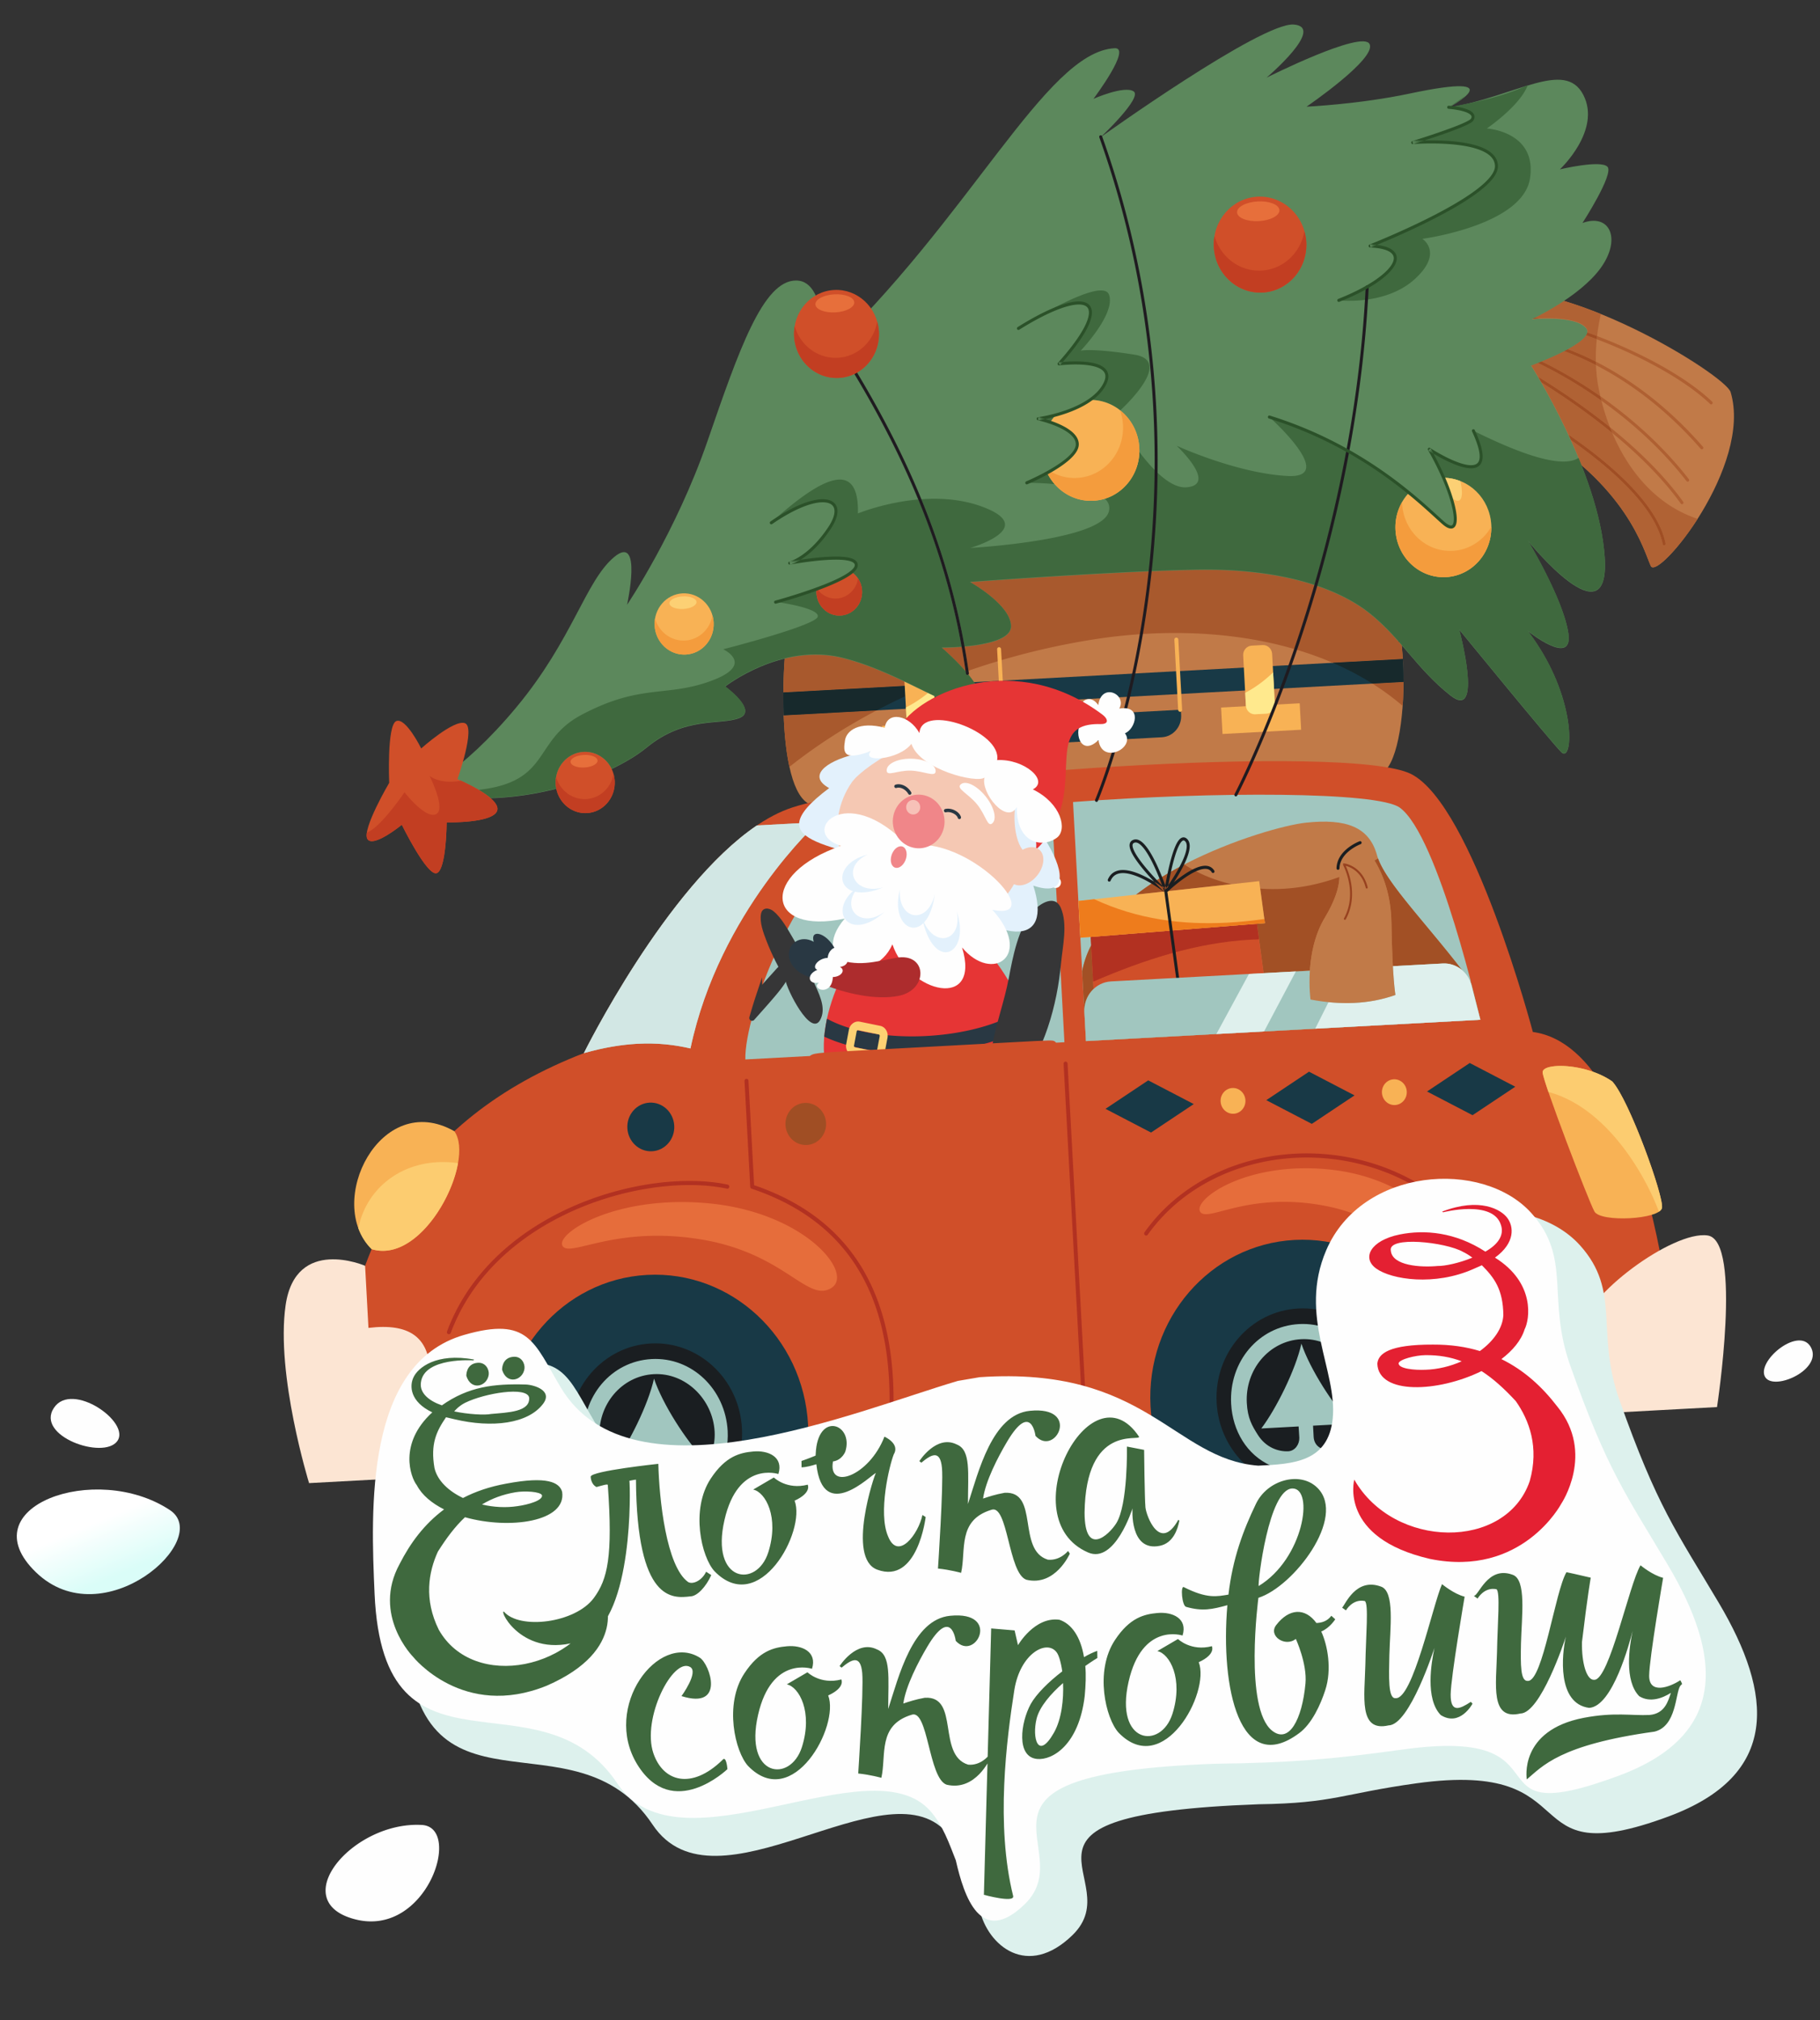 <svg xmlns="http://www.w3.org/2000/svg" width="736" height="817" fill="none"><rect width="100%" height="100%" fill="#333333" stroke="none"/><path fill="#C17A48" fill-rule="evenodd" d="M556.928 313.187c13.693-.16 15.228-72.739-1.608-82.848-16.838-10.111-231.189 7.849-235.151 17.342-3.96 9.494-7.48 72.906 8.006 77.866 15.484 4.96 228.752-12.36 228.753-12.36Z" clip-rule="evenodd"/><path fill="#183946" fill-rule="evenodd" d="m316.924 289.326 250.65-13.54c.004-3.077-.087-6.189-.277-9.265l-250.503 13.531c-.025 3.069.014 6.182.13 9.274Z" clip-rule="evenodd"/><path fill="#A8592D" fill-rule="evenodd" d="M319.243 310.15c-2.756-12.598-2.88-30.351-1.915-43.91 3.123-.762 6.443-1.305 9.896-1.491 4.341-.235 8.886.094 13.51 1.252 8.921 2.234 17.436 5.94 25.037 9.554l.1 1.846-49.078 2.651c-.026 3.069.013 6.182.129 9.275l37.629-2.034c-12.532 6.597-24.428 14.217-35.308 22.857Zm247.986-24.66a104.074 104.074 0 0 0-12.253-9.023l12.595-.681a141.9 141.9 0 0 1-.343 9.704h.001Zm.067-18.97-28.358 1.532c-23.197-9.995-49.775-13.104-74.956-11.744-7.039.38-13.979 1.11-20.696 2.138a292.57 292.57 0 0 0-51.62 12.808 295.977 295.977 0 0 0-1.597-9.838c8.151-.744 18.719-2.738 18.773-8.085a6.982 6.982 0 0 0-.009-.433c-.454-8.577-16.64-17.573-16.64-17.573 0-.001 25.693-1.928 52.877-3.397 13.595-.735 27.557-1.353 38.873-1.56 33.942-.616 56.925 7.346 69.735 17.46 5.106 4.031 9.202 8.442 13.143 12.965.196 1.884.354 3.8.473 5.727h.002Zm-176.812 4.952c-4.436-5.126-9.703-9.617-9.703-9.617h.028l.017.001.055-.001a101.505 101.505 0 0 0 5.253-.156c.849-.046 1.766-.105 2.73-.182a302.229 302.229 0 0 1 1.62 9.955Z" clip-rule="evenodd"/><path fill="#17292C" fill-rule="evenodd" d="m567.572 275.787-12.594.68c-5.108-3.223-10.476-6.016-16.038-8.414l28.357-1.532c.189 3.077.28 6.188.275 9.266Zm-213.02 11.506-37.628 2.033a205.334 205.334 0 0 1-.13-9.273l49.079-2.652.225 4.181a258.823 258.823 0 0 0-11.546 5.711Z" clip-rule="evenodd"/><path fill="#183946" fill-rule="evenodd" d="m469.828 298.174-55.404 2.993c-4.576.247-8.495-3.4-8.752-8.148l-.113-2.103 71.978-3.888.114 2.103c.256 4.747-3.245 8.796-7.823 9.043Z" clip-rule="evenodd"/><path fill="#F8B255" fill-rule="evenodd" d="m406.361 290.875-1.531-28.336c-.025-.459-.404-.812-.847-.788-.442.024-.781.416-.756.875l1.53 28.335c.025.459.405.813.846.789.443-.025.782-.416.758-.875ZM478.042 287.003l-1.531-28.335a.816.816 0 0 0-.846-.788c-.442.023-.782.416-.757.874l1.531 28.335c.025.46.404.813.846.789a.818.818 0 0 0 .757-.875ZM526.171 295.131l-31.786 1.717-.578-10.698 31.786-1.717.578 10.698ZM389.043 302.54l-31.786 1.717-.578-10.699 31.786-1.717.578 10.699Z" clip-rule="evenodd"/><path fill="#F8B255" fill-rule="evenodd" d="m512.089 288.641-4.406.238c-2.017.109-3.744-1.498-3.857-3.591l-1.09-20.181c-.113-2.092 1.431-3.876 3.447-3.985l4.407-.239c2.016-.109 3.743 1.499 3.856 3.592l1.09 20.18c.113 2.093-1.431 3.877-3.447 3.986ZM374.961 296.05l-4.405.238c-2.018.109-3.745-1.498-3.858-3.592l-1.09-20.18c-.113-2.093 1.43-3.877 3.448-3.986l4.405-.238c2.018-.109 3.745 1.498 3.858 3.591l1.09 20.181c.113 2.093-1.43 3.877-3.448 3.986Z" clip-rule="evenodd"/><path fill="#FED785" fill-rule="evenodd" d="m515.55 284.975-.007.001a3.424 3.424 0 0 0-.004-.32l-.327-6.042.331 6.125c.005.08.007.159.007.236ZM503.856 285.606l-.005.001a3.66 3.66 0 0 1-.019-.235l-.004-.084c.006.108.014.213.028.318Z" clip-rule="evenodd"/><path fill="#FFE98D" fill-rule="evenodd" d="m512.17 288.636-4.566.247c-1.896.103-3.531-1.348-3.752-3.277h.004c.263 1.935 1.914 3.376 3.828 3.273l4.407-.238c1.914-.104 3.4-1.714 3.451-3.666l.007-.001c-.013 1.942-1.482 3.56-3.379 3.662Z" clip-rule="evenodd"/><path fill="#FFE98D" fill-rule="evenodd" d="m512.089 288.642-4.406.238c-1.914.103-3.566-1.338-3.828-3.273a4.153 4.153 0 0 1-.029-.319l-.274-5.091c4.091-2.143 7.891-4.962 11.297-8.265l.361 6.682.326 6.042c.006.108.008.213.004.32-.051 1.952-1.537 3.562-3.451 3.666Z" clip-rule="evenodd"/><path fill="#FED785" fill-rule="evenodd" d="M378.416 292.383h-.004a4.905 4.905 0 0 0-.004-.32l-.327-6.042.331 6.126c.004.08.005.158.004.236ZM366.728 293.013l-.006.001a3.66 3.66 0 0 1-.02-.235l-.005-.084c.006.109.017.213.031.318Z" clip-rule="evenodd"/><path fill="#FFE98D" fill-rule="evenodd" d="m375.04 296.045-4.565.246c-1.898.103-3.533-1.347-3.753-3.276l.005-.001c.261 1.936 1.913 3.377 3.827 3.273l4.405-.238c1.914-.103 3.403-1.714 3.453-3.666h.005c-.011 1.941-1.48 3.559-3.377 3.662Z" clip-rule="evenodd"/><path fill="#FFE98D" fill-rule="evenodd" d="m374.96 296.05-4.405.238c-1.914.104-3.567-1.337-3.827-3.272a3.743 3.743 0 0 1-.03-.319l-.356-6.584c3.194-1.594 6.22-3.588 9.029-5.911.838.405 1.657.795 2.46 1.171l.251 4.649.327 6.042c.005.109.006.214.004.32-.05 1.952-1.539 3.563-3.453 3.666Z" clip-rule="evenodd"/><path fill="#D04F29" fill-rule="evenodd" d="m136.928 593.09 542.036-29.281s-8.379-139.607-59.085-146.439c0 0-24.252-91.774-49.26-104.342-25.007-12.569-208.056-.07-250.107 13.511-42.05 13.581-84.395 99.384-84.395 99.384-67.88 26.267-102.934 80.307-99.189 167.167Z" clip-rule="evenodd"/><path fill="#FCE5D3" fill-rule="evenodd" d="M166.255 597.596c9.278-35.298 16.638-64.694-17.253-60.545l-1.357-25.119s-28.06-12.15-32.138 15.909c-4.077 28.058 9.482 71.984 9.482 71.984l41.266-2.229ZM651.413 571.388l42.939-2.32s10.348-67.256-3.749-69.393c-14.098-2.139-50.118 24.746-50.546 37.529-.427 12.781 11.355 34.184 11.356 34.184Z" clip-rule="evenodd"/><path fill="#F8B255" fill-rule="evenodd" d="M150.297 505.201c21.368 6.501 42.033-35.736 33.433-47.697-29.875-16.988-52.571 28.78-33.433 47.697Z" clip-rule="evenodd"/><path fill="#E68A4B" fill-rule="evenodd" d="M155.656 505.854c2.221-.12 4.406-.708 6.525-1.673-2.118.965-4.304 1.553-6.525 1.673Zm6.53-1.674.044-.021-.044.021Zm.054-.025c.015-.008.029-.013.043-.021-.014.008-.028.013-.043.021Zm.071-.034a.06.06 0 0 0 .016-.008c-.005.004-.011.006-.016.008Z" clip-rule="evenodd"/><path fill="#FCCC70" fill-rule="evenodd" d="M155.657 505.854a15.354 15.354 0 0 1-4.433-.403 14.937 14.937 0 0 1-.926-.25c-2.467-2.438-4.234-5.325-5.384-8.464 3.09-15.276 15.795-25.828 31.986-26.702a42.231 42.231 0 0 1 8.321.387c-2.211 12.439-11.561 28.431-22.893 33.691a.034.034 0 0 1-.015.007.243.243 0 0 1-.028.014l-.044.02c-.003.002-.007.002-.009.005l-.044.02-.006.002c-2.119.964-4.304 1.553-6.525 1.673Z" clip-rule="evenodd"/><path fill="#F8B255" fill-rule="evenodd" d="M652 437.386c-10.809-7.555-28.378-7.665-28.162-3.658.217 4.007 18.456 51.739 20.936 56.244 2.482 4.505 26.545 3.227 27.325-1.476.776-4.68-13.264-43.651-20.099-51.11Z" clip-rule="evenodd"/><path fill="#CDD9CA" fill-rule="evenodd" d="m672.101 488.508.003-.013-.003.013Z" clip-rule="evenodd"/><path fill="#E68A4B" fill-rule="evenodd" d="M623.847 433.787c0 .002-.001 0-.001 0h.001Zm0-.009h-.001.001Zm-.001-.031h-.001.001Zm-.002-.009v-.001.001Z" clip-rule="evenodd"/><path fill="#FCCC70" fill-rule="evenodd" d="M670.857 490.054c-5.354-14.513-20.947-42.102-44.668-48.409-1.371-4.013-2.261-6.908-2.346-7.854 0 0 0 .002 0 0l-.001-.01a.325.325 0 0 0-.002-.033l-.001-.009v-.003l-.001-.009c-.08-1.479 2.262-2.396 5.791-2.587 6.037-.326 15.55 1.477 22.371 6.245 6.555 7.152 19.736 43.286 20.121 50.365.017.303.01.553-.022.745l-.002.014c-.099.566-.543 1.082-1.24 1.545Z" clip-rule="evenodd"/><path fill="#183946" fill-rule="evenodd" d="M272.663 455.266c.293 5.429-3.713 10.059-8.948 10.342-5.237.283-9.72-3.888-10.013-9.318-.293-5.428 3.714-10.059 8.95-10.342 5.236-.283 9.718 3.889 10.011 9.318ZM464.338 436.94l-17.274 11.517 18.414 9.589 17.275-11.517-18.415-9.589ZM529.351 433.426l-17.273 11.518 18.413 9.589 17.275-11.517-18.415-9.59ZM594.358 429.916l-17.276 11.518 18.416 9.589 17.275-11.517-18.415-9.59Z" clip-rule="evenodd"/><path fill="#F8B255" fill-rule="evenodd" d="M503.647 444.964c.155 2.874-1.966 5.326-4.737 5.476-2.773.149-5.145-2.06-5.301-4.933-.155-2.876 1.966-5.327 4.738-5.476 2.771-.15 5.144 2.058 5.3 4.933ZM568.89 441.44c.155 2.874-1.966 5.326-4.738 5.476-2.771.149-5.144-2.06-5.3-4.933-.155-2.876 1.967-5.327 4.738-5.476 2.772-.15 5.145 2.058 5.3 4.933Z" clip-rule="evenodd"/><path fill="#B23121" fill-rule="evenodd" d="m438.27 566.337-77.731 4.199a.796.796 0 0 1-.603-.234.862.862 0 0 1-.243-.619c.087-4.013.031-7.915-.174-11.698-1.047-19.353-5.942-35.624-15.051-48.571-9.11-12.946-22.447-22.603-40.52-28.67a.832.832 0 0 1-.556-.749l-2.312-42.792c-.025-.459.314-.85.756-.874.443-.024.822.329.847.787l2.281 42.222c18.061 6.157 31.562 15.962 40.8 29.098 9.332 13.261 14.302 29.878 15.358 49.462.191 3.547.255 7.19.193 10.929l76.064-4.109-7.265-134.486c-.025-.458.313-.85.757-.874.443-.024.822.33.846.788l7.31 135.317a.855.855 0 0 1-.204.601.793.793 0 0 1-.553.273ZM181.58 539.606a.78.78 0 0 1-.334-.055.846.846 0 0 1-.46-1.079c7.456-20.023 22.245-34.749 39.335-44.687 17.097-9.939 36.509-15.112 53.358-16.023 7.601-.411 14.683.047 20.804 1.338.436.092.716.532.63.981a.807.807 0 0 1-.742.665.77.77 0 0 1-.202-.016c-5.957-1.256-12.913-1.711-20.401-1.307l-.011.001c-16.596.897-35.801 6.015-52.647 15.813-16.853 9.802-31.336 24.261-38.626 43.84a.801.801 0 0 1-.704.529ZM614.898 537.348a.81.81 0 0 1-.818-.611c-6.592-24.542-19.893-42.133-36.194-53.37-16.3-11.234-35.615-16.102-54.202-15.098h-.001c-23.601 1.275-45.99 12.016-59.544 31.103a.785.785 0 0 1-1.122.174.853.853 0 0 1-.171-1.164c13.895-19.557 36.742-30.478 60.749-31.775 18.91-1.022 38.563 3.926 55.176 15.375 16.614 11.445 30.172 29.408 36.856 54.314.119.444-.131.903-.558 1.024a.802.802 0 0 1-.171.028Z" clip-rule="evenodd"/><path fill="#E66D3B" fill-rule="evenodd" d="M332.796 522.022c-8.813.475-19.307-15.843-49.404-20.775-8.707-1.429-16.371-1.673-23.014-1.314-7.569.409-13.815 1.601-18.771 2.726-4.957 1.123-8.625 2.176-11.038 2.306-1.292.07-2.223-.124-2.802-.713-3.75-3.825 13.248-16.388 42.025-17.942 5.29-.286 10.978-.2 17.008.381 38.833 3.742 59.011 28.565 49.252 34.312-1.082.638-2.155.96-3.256 1.019ZM580.082 508.663c-7.923.427-17.448-15.942-44.544-21.037-7.839-1.476-14.732-1.761-20.706-1.439-6.804.368-12.416 1.526-16.867 2.624-4.45 1.095-7.743 2.128-9.913 2.245-1.161.063-2.001-.136-2.523-.728-3.394-3.845 11.825-16.311 37.697-17.709a91.953 91.953 0 0 1 15.299.474c34.942 3.952 53.225 28.877 44.482 34.57-.971.632-1.935.948-2.925 1Z" clip-rule="evenodd"/><path fill="#A1C6BF" fill-rule="evenodd" d="m439.153 421.044 159.489-8.616s-16.888-74.484-32.601-85.813c-8.991-6.485-74.803-6.538-132.111-2.249l5.223 96.678Z" clip-rule="evenodd"/><path fill="#C17A48" fill-rule="evenodd" d="M598.641 412.429s-1.406-6.19-3.777-15.265c-16.195-21.945-35.039-40.351-37.986-51.205-3.14-11.575-12.554-14.981-28.818-13.232-16.263 1.749-83.715 22.79-90.431 60.127l1.523 28.191 159.489-8.616Z" clip-rule="evenodd"/><path fill="#B23C21" fill-rule="evenodd" d="m598.641 412.429-.001-.001-.096-.417.097.418Z" clip-rule="evenodd"/><path fill="#878265" fill-rule="evenodd" d="M598.644 412.428h-.001.001Zm0 0a461.178 461.178 0 0 0-.096-.417l.096.417Zm-9.193-22.374-.002-.002.002.002Zm-.031-.04a.678.678 0 0 0-.033-.042c.012.014.02.028.033.042Zm-.035-.045c-14.097-17.972-28.615-33.054-32.109-42.769l.005-.004c3.488 9.716 18.005 24.799 32.104 42.773Zm-151.751 2.885Zm.881-3.719.016-.052-.016.052Zm.016-.054.015-.049-.015.049Zm.017-.056Zm.015-.053.015-.045-.015.045Zm.017-.056a.32.32 0 0 0 0 .001v-.001Zm.016-.054c.005-.012.008-.026.011-.038l-.011.038Zm.017-.056Zm.016-.053.01-.033a.682.682 0 0 1-.01.033Zm.018-.056.008-.025c-.002.008-.006.015-.008.025Zm.017-.054.007-.022-.007.022Zm.018-.056c.001-.007.004-.012.005-.017a.184.184 0 0 0-.005.017Zm.016-.053.005-.017a.064.064 0 0 1-.005.017Zm.018-.056c.002-.005.001-.007.003-.01l-.003.01Zm.016-.055c.002-.001.002-.005.003-.006-.001.001-.001.005-.003.006Z" clip-rule="evenodd"/><path fill="#A25025" fill-rule="evenodd" d="m598.645 412.429-3.539-13.896a12.186 12.186 0 0 0-.687-1.978l.449.608a592.922 592.922 0 0 1 1.528 5.964 452.22 452.22 0 0 1 2.248 9.301v.001h.001Zm-159.489 8.615-1.522-28.191c.226-1.257.521-2.497.881-3.718l.016-.053v-.001l.015-.05.002-.006.013-.046c.002-.003.001-.005.002-.007l.015-.046c-.001-.003.001-.006.002-.01a.4.4 0 0 0 .016-.054c.005-.013.007-.023.011-.038l.006-.018a.19.19 0 0 0 .01-.034c.002-.005.005-.012.006-.019a.417.417 0 0 0 .01-.032l.008-.024.008-.025.009-.029.006-.022c.004-.012.009-.023.011-.033l.006-.018c.004-.012.006-.023.011-.035l.005-.017.012-.039.003-.01.014-.044c.002-.002.001-.006.002-.007.007-.018.01-.032.016-.05a39.315 39.315 0 0 1 2.51-6.033l.954 17.658c-2.436 2.308-3.887 5.694-3.688 9.386l.63 11.665Zm152.023-28.77c-2.138-1.775-4.878-2.753-7.769-2.597l.001-.001-20.135 1.088c-.241-4.337-.464-10.085-.588-17.571-.19-11.591-3.599-19.877-6.83-25.164.476-.272.946-.55 1.418-.83 3.494 9.715 18.013 24.798 32.109 42.769l.003.004.032.041a.327.327 0 0 1 .029.039l.002.001a341.89 341.89 0 0 1 1.727 2.221h.001Zm-61.476.303-18.701 1.011-1.853-13.69h-.001.001l-.113-.833-.739-5.463 3.227-.254-1.903-13.959c3.077.22 6.134.242 9.164.078 7.849-.424 15.512-2.093 22.861-4.782-.036 3.148-1.115 8.505-5.912 16.485-4.143 6.894-5.612 14.965-6.031 21.408v-.001Zm-70.237-30.766c5.939-4.58 12.615-8.645 19.443-12.176 5.302 3.411 11.339 6.021 17.956 7.694.364.092.726.18 1.089.266l-38.488 4.216Z" clip-rule="evenodd"/><path fill="#D04F29" fill-rule="evenodd" d="m511.362 396.264-3.723-27.513-66.801 5.805 1.499 27.757 69.025-6.049Z" clip-rule="evenodd"/><path fill="#8D2E1F" fill-rule="evenodd" d="M509.143 379.898s.001 0 0 0l-.113-.833.113.833Z" clip-rule="evenodd"/><path fill="#B23121" fill-rule="evenodd" d="m442.053 397.039-.978-18.106 67.22-5.33.739 5.462.113.833c-1.123.03-2.245.076-3.366.136-21.929 1.185-43.382 8.174-63.728 17.005Z" clip-rule="evenodd"/><path fill="#F8B255" fill-rule="evenodd" d="m511.519 373.348-2.315-16.984-73.113 8.009.804 14.892 74.624-5.917Z" clip-rule="evenodd"/><path fill="#9C8B3F" fill-rule="evenodd" d="m436.09 364.372 6.399-.7c.002 0 0-.002 0 0l-6.399.7Z" clip-rule="evenodd"/><path fill="#EE7C1C" fill-rule="evenodd" d="m436.895 379.263-.805-14.891 6.399-.701c17.515 8.163 35.737 10.469 54.014 9.482 4.929-.267 9.864-.773 14.789-1.467l.227 1.661-3.227.255-67.221 5.33-4.176.331Z" clip-rule="evenodd"/><path fill="#1A1E21" fill-rule="evenodd" d="m477.507 400.359-5.465-39.946-.597.086.479.383c.007-.011 2.362-3.188 4.685-7.126 1.161-1.967 2.316-4.127 3.168-6.19.848-2.068 1.409-4.026 1.327-5.69-.052-1.031-.392-1.994-1.143-2.655-.421-.378-.926-.594-1.437-.565-.763.051-1.36.549-1.874 1.203-.899 1.161-1.66 2.986-2.359 5.112-2.077 6.363-3.435 15.413-3.439 15.43l.593.098.57-.201c-.004-.013-1.723-5.197-4.136-10.371-1.209-2.589-2.586-5.175-4.037-7.13-.728-.979-1.472-1.803-2.25-2.394-.773-.587-1.605-.957-2.479-.911a2.68 2.68 0 0 0-.923.218c-.481.202-.875.537-1.111.97-.236.431-.313.925-.286 1.427.102 1.555 1.074 3.375 2.424 5.393 4.057 6.001 11.807 13.44 11.821 13.456l.407-.457.361-.498c-.015-.011-2.728-2.12-6.347-4.19-3.624-2.063-8.117-4.123-11.874-3.935-1.173.064-2.286.357-3.249.976-.965.617-1.763 1.559-2.315 2.83a.638.638 0 0 0 .304.828.591.591 0 0 0 .795-.312c.471-1.077 1.097-1.796 1.852-2.283.757-.485 1.658-.737 2.68-.792 3.281-.193 7.699 1.748 11.23 3.78a60.848 60.848 0 0 1 5.739 3.745c.305.226.464.351.465.351a.59.59 0 0 0 .823-.098.645.645 0 0 0-.054-.86 30.67 30.67 0 0 1-.588-.571c-1.312-1.295-4.605-4.613-7.588-8.156-1.49-1.771-2.904-3.598-3.946-5.245-1.048-1.635-1.701-3.12-1.737-4.027-.018-.332.035-.569.13-.74.097-.17.241-.313.526-.439.18-.076.351-.115.529-.125.487-.03 1.061.183 1.703.671 1.123.845 2.363 2.49 3.527 4.47 1.756 2.968 3.379 6.684 4.555 9.647.59 1.484 1.068 2.779 1.398 3.703.331.924.512 1.469.512 1.471.09.272.347.446.622.421a.61.61 0 0 0 .543-.523c0-.003.196-1.302.553-3.267.534-2.944 1.431-7.374 2.552-11.054.56-1.837 1.179-3.491 1.813-4.65.316-.581.637-1.035.929-1.321.293-.291.531-.396.703-.403.156-.005.327.038.592.266.437.39.67.953.719 1.772.077 1.304-.413 3.155-1.232 5.129-1.226 2.971-3.155 6.246-4.776 8.765a95.68 95.68 0 0 1-2.072 3.09c-.53.755-.854 1.191-.854 1.193a.642.642 0 0 0-.118.466l5.465 39.947c.048.34.351.579.682.533a.62.62 0 0 0 .51-.705Z" clip-rule="evenodd"/><path fill="#1A1E21" fill-rule="evenodd" d="M491.045 352.119c-.451-.738-1.055-1.269-1.746-1.583-.692-.317-1.457-.422-2.25-.379-1.62.092-3.392.775-5.179 1.722-5.339 2.843-10.813 8.148-10.835 8.166a.639.639 0 0 0-.027.881.586.586 0 0 0 .85.033c0-.001.147-.142.421-.397.958-.89 3.454-3.135 6.332-5.179 2.867-2.049 6.163-3.87 8.505-3.979.654-.036 1.223.055 1.699.273.479.221.878.563 1.216 1.109a.59.59 0 0 0 .832.192.633.633 0 0 0 .182-.859Z" clip-rule="evenodd"/><path fill="#A1C6BF" fill-rule="evenodd" d="M279.22 424.03c11.685-55.437 51.682-91.526 51.682-91.526l-24.82 1.34c-36.785 24.858-69.965 92.08-69.965 92.08 18.139-5.125 31.521-4.582 43.103-1.894Z" clip-rule="evenodd"/><path fill="#D2E7E4" fill-rule="evenodd" d="M279.22 424.03c-6.435-1.494-13.426-2.325-21.479-1.89-6.442.348-13.562 1.506-21.624 3.784 0 0 33.18-67.222 69.965-92.079l24.819-1.341s-39.996 36.089-51.681 91.526Z" clip-rule="evenodd"/><path fill="#A1C6BF" fill-rule="evenodd" d="M425.238 325.055c-35.029 2.941-65.472 7.525-75.564 13.248-27.133 15.384-48.702 71.646-48.26 90.181l129.034-6.97-5.21-96.459ZM598.642 412.428l-3.539-13.895c-1.387-5.45-6.275-9.15-11.696-8.857l-134.105 7.244c-6.306.341-11.133 5.918-10.779 12.459l.63 11.665 159.489-8.616Z" clip-rule="evenodd"/><path fill="#DFF0ED" fill-rule="evenodd" d="m511.185 417.152-19.287 1.042 13.167-24.287 18.968-1.025-12.848 24.27ZM594.417 396.554a11.834 11.834 0 0 0-3.239-4.277v-.002a11.85 11.85 0 0 1 3.239 4.279Z" clip-rule="evenodd"/><path fill="#EAE3D1" fill-rule="evenodd" d="M594.419 396.556h-.002v-.002l.002.002Zm-3.241-4.279v-.002.002Z" clip-rule="evenodd"/><path fill="#DDD8C9" fill-rule="evenodd" d="m598.643 412.429-3.538-13.896a12.288 12.288 0 0 0-.689-1.978h.002c.281.628.511 1.289.687 1.978l3.538 13.896Zm-7.466-20.155c-2.138-1.776-4.878-2.754-7.769-2.597 2.89-.157 5.631.821 7.768 2.597h.001Z" clip-rule="evenodd"/><path fill="#DFF0ED" fill-rule="evenodd" d="m598.642 412.429-66.775 3.607 5.38-10.727c3.677.372 7.289.474 10.835.282 5.586-.302 11.003-1.333 16.224-3.197 0 0-.554-3.043-1.034-11.63l20.135-1.088c2.892-.156 5.631.822 7.768 2.598v.002a11.842 11.842 0 0 1 3.239 4.277v.002c.282.628.513 1.289.689 1.978l3.539 13.896Z" clip-rule="evenodd"/><path fill="#C17A48" fill-rule="evenodd" d="M541.083 351.161c5.715-2.917 8.949-10.342 8.949-10.342s12.289 10.065 12.654 32.375c.368 22.309 1.621 29.201 1.621 29.201-10.698 3.818-22.213 4.143-34.338 1.855 0 0-2.704-18.994 5.763-33.08 8.468-14.087 5.351-20.009 5.351-20.009Z" clip-rule="evenodd"/><path fill="#97411F" fill-rule="evenodd" d="m543.138 349.855-.028-.055.01-.434a.39.39 0 0 1 .377-.187c.009 0 .15.016.394.065-.244.209-.495.414-.753.611Z" clip-rule="evenodd"/><path fill="#97411F" fill-rule="evenodd" d="M543.887 372.016a.391.391 0 0 1-.22-.054.427.427 0 0 1-.152-.568c2.077-3.821 2.596-7.702 2.414-11.113-.282-5.241-2.239-9.361-2.715-10.287l-.074-.14c.258-.197.509-.4.753-.611.654.13 2.042.494 3.583 1.449 2.113 1.307 4.506 3.749 5.601 8.15a.413.413 0 0 1-.366.518.403.403 0 0 1-.41-.313c-.982-3.923-2.996-6.13-4.865-7.401a10.61 10.61 0 0 0-3.241-1.482c.735 1.567 2.277 5.362 2.535 10.074.191 3.532-.349 7.586-2.515 11.567a.398.398 0 0 1-.328.211Z" clip-rule="evenodd"/><path fill="#1A1E21" fill-rule="evenodd" d="M541.686 351.182c.088-3.269 2.164-5.708 4.307-7.354a18.639 18.639 0 0 1 3.895-2.279l.262-.108.087-.034a.63.63 0 0 0 .362-.797.602.602 0 0 0-.772-.379c-.032.014-2.261.836-4.552 2.592-2.278 1.748-4.677 4.48-4.793 8.318a.618.618 0 0 0 .583.645.61.61 0 0 0 .621-.604Z" clip-rule="evenodd"/><path fill="#183946" fill-rule="evenodd" d="M326.784 576.231c1.907 35.313-24.153 65.433-58.21 67.273-34.053 1.839-63.207-25.298-65.115-60.611-1.908-35.316 24.153-65.436 58.207-67.275 34.056-1.84 63.21 25.297 65.118 60.613Z" clip-rule="evenodd"/><path fill="#1A1E21" fill-rule="evenodd" d="M300.042 577.678c1.081 20-13.678 37.058-32.967 38.1-19.286 1.042-35.795-14.327-36.876-34.327-1.08-20 13.677-37.058 32.964-38.1 19.288-1.042 35.799 14.327 36.879 34.327Z" clip-rule="evenodd"/><path fill="#183946" fill-rule="evenodd" d="M588.593 562.088c1.908 35.314-24.153 65.434-58.208 67.273-34.056 1.839-63.211-25.297-65.118-60.611-1.907-35.316 24.153-65.435 58.209-67.275 34.056-1.84 63.21 25.297 65.117 60.613Z" clip-rule="evenodd"/><path fill="#1A1E21" fill-rule="evenodd" d="M561.85 563.533c1.081 20-13.679 37.058-32.965 38.1-19.286 1.042-35.798-14.327-36.878-34.327-1.08-20 13.679-37.058 32.965-38.099 19.287-1.042 35.798 14.326 36.878 34.326Z" clip-rule="evenodd"/><path fill="#C17A48" fill-rule="evenodd" d="M617.566 172.625c40.696 23.443 47.177 50.236 50.021 56.302 2.845 6.067 41.195-40.502 32.273-70.338-2.046-6.849-68.2-48.078-101.875-40.169-33.675 7.909 1.796 33.251 1.796 33.251l17.785 20.954Z" clip-rule="evenodd"/><path fill="#AF6032" fill-rule="evenodd" d="M680.218 203.921a.599.599 0 0 1-.517-.252c-7.559-10.518-17.537-20.202-27.702-28.551a87.122 87.122 0 0 1-.965-2.371c10.803 8.705 21.553 18.953 29.631 30.178a.638.638 0 0 1-.121.873.587.587 0 0 1-.326.123ZM688.247 181.735a.598.598 0 0 1-.48-.206c-14.932-17.151-30.195-27.579-42.361-33.848a81.605 81.605 0 0 1-.044-1.412c12.376 6.294 28.012 16.869 43.297 34.425a.638.638 0 0 1-.041.881.597.597 0 0 1-.371.16Zm3.772-18.184a.589.589 0 0 1-.442-.165c-9.703-9.309-26.206-18.341-42.513-24.884a215.348 215.348 0 0 0-3.343-1.31c.044-.424.088-.848.136-1.274 1.209.46 2.423.933 3.637 1.42 16.404 6.589 32.984 15.636 42.899 25.133a.64.64 0 0 1 .034.882.581.581 0 0 1-.408.198ZM682.522 194.804a.592.592 0 0 1-.502-.232c-10.132-13.058-22.366-23.949-34.406-32.518a81.888 81.888 0 0 1-.443-1.822c12.478 8.742 25.243 19.979 35.785 33.56a.64.64 0 0 1-.09.878.572.572 0 0 1-.344.134Z" clip-rule="evenodd"/><path fill="#92A08D" fill-rule="evenodd" d="M668.106 229.414Z" clip-rule="evenodd"/><path fill="#B06234" fill-rule="evenodd" d="M668.546 229.464a1.185 1.185 0 0 1-.44-.051.863.863 0 0 1-.484-.415.94.94 0 0 1-.036-.071 22.008 22.008 0 0 1-.315-.714c-2.346-5.602-7.324-22.313-27.71-40.079a226.892 226.892 0 0 0-4.308-10.176 204.116 204.116 0 0 1 9.474 7.041c6.509 5.142 12.825 10.869 17.809 16.833 4.986 5.964 8.629 12.164 9.847 18.216a.608.608 0 0 0 .623.499.623.623 0 0 0 .556-.749c-1.475-7.284-6.18-14.535-12.365-21.359-7.737-8.525-17.821-16.397-26.95-22.68a276.842 276.842 0 0 0-10.951-21.126c8.284 5.181 18.586 12.171 28.704 20.482 6.526 15.364 17.538 28.698 33.442 34.359.356.127.71.243 1.065.366-7.274 11.384-15.105 19.47-17.961 19.624Zm-17.512-56.72c-10.422-8.399-20.892-15.362-29.06-20.382-1.742-2.961-2.819-4.639-2.819-4.639.001 0 1.009-.364 2.597-.993 7.858 3.746 16.804 8.876 25.861 15.321a91.447 91.447 0 0 0 3.421 10.693Zm-3.863-12.514a184.26 184.26 0 0 0-11.714-7.562 168.06 168.06 0 0 0-12.151-6.563c2.553-1.043 5.935-2.507 9.115-4.144 3.673 1.341 8.077 3.192 12.985 5.721.135 3.252.497 6.438 1.104 9.491.202 1.018.422 2.04.66 3.057h.001Zm-1.808-13.961a114.877 114.877 0 0 0-11.471-5.086c3.334-1.818 6.246-3.79 7.445-5.605a198.35 198.35 0 0 1 4.385 1.615 76.234 76.234 0 0 0-.359 9.076Zm.495-10.351a228.94 228.94 0 0 0-4.003-1.472c.155-.652.03-1.272-.445-1.843-3.303-3.986-13.674-4.051-18.913-3.809-.628-.137-1.245-.263-1.857-.385a111.456 111.456 0 0 0 11.686-6.747c5.002 1.497 10.065 3.316 15.056 5.34a82.207 82.207 0 0 0-1.524 8.916Z" clip-rule="evenodd"/><path fill="#A04E24" fill-rule="evenodd" d="M673.007 220.549a.609.609 0 0 1-.624-.497c-1.218-6.053-4.861-12.253-9.847-18.216-4.984-5.965-11.3-11.692-17.808-16.834a204.636 204.636 0 0 0-9.475-7.04c-.336-.743-.671-1.474-1.006-2.2 9.13 6.283 19.213 14.156 26.95 22.68 6.185 6.825 10.89 14.075 12.366 21.359a.625.625 0 0 1-.467.737c-.03.005-.061.011-.09.012l.001-.001Zm-21.006-45.432c-10.119-8.311-20.42-15.3-28.704-20.481a229.44 229.44 0 0 0-1.322-2.271c8.167 5.02 18.638 11.983 29.06 20.382.311.796.632 1.585.966 2.37ZM645.409 147.68c-4.908-2.529-9.312-4.38-12.985-5.722.496-.255.986-.515 1.47-.778a115.138 115.138 0 0 1 11.471 5.087c.011.473.025.944.044 1.413Zm.316-10.49a196.506 196.506 0 0 0-4.386-1.614c.254-.387.431-.764.518-1.133 1.327.474 2.664.965 4.003 1.473-.048.426-.093.851-.135 1.274Zm-26.318-8.186s.446-.205 1.235-.598c.612.122 1.229.249 1.857.385-.202.008-.394.019-.58.029-1.544.083-2.512.184-2.512.184ZM647.612 162.051c-9.057-6.446-18.003-11.575-25.861-15.322.472-.186.993-.394 1.554-.624a168.03 168.03 0 0 1 12.151 6.562 184.416 184.416 0 0 1 11.714 7.562c.141.609.289 1.215.442 1.822Z" clip-rule="evenodd"/><path fill="#5C885C" fill-rule="evenodd" d="M169.696 319.738c36.314 9.636 76.366-4.706 91.898-17.434 15.531-12.73 29.723-8.856 37.389-11.879 7.668-3.025-5.722-12.741-5.722-12.741s22.617-17.781 47.475-11.553c24.857 6.227 46.557 23.873 54.147 19.114 7.59-4.76-14.103-23.26-14.103-23.26s27.973.181 28.062-8.524c.09-8.704-16.649-18.007-16.649-18.007.001 0 57.807-4.34 91.751-4.956 33.942-.617 56.925 7.345 69.734 17.46 12.809 10.112 19.256 22.593 32.839 33.314 13.582 10.719 3.598-26.584 3.598-26.584s36.385 44.578 41.266 49.534c4.882 4.955 6.759-22.405-13.553-49.001 0 0 18.416 14.809 16.413.999-2.005-13.812-16.283-37.397-16.283-37.397 0-.001 33.269 41.265 30.978 6.59-2.293-34.675-29.779-77.558-29.779-77.558.001 0 26.742-9.708 22.255-15.12-4.487-5.413-22.006-3.596-22.006-3.596s19.235-8.869 27.828-20.643c8.592-11.773 3.824-22.39-7.281-18.31 0 0 12.805-19.831 10.115-22.73-2.692-2.9-19.258 1.04-19.258 1.04.001 0 16.937-15.792 9.448-30.177-7.488-14.384-27.398.699-54.419 5.203 0 0 27.302-14.814-15.827-5.67-20.36 4.317-41.66 5.296-41.66 5.296S556.73 23.78 553.86 17.846c-2.867-5.935-41.663 13.56-41.663 13.56s24.065-20.439 11.005-21.473c-13.06-1.035-78.076 45.54-78.076 45.54s17.165-16.151 13.26-18.55c-3.906-2.4-16.194 3.05-16.194 3.05s15.7-20.857 8.542-20.47c-28.023 1.513-58.493 69.258-118.24 125.135 0 0 2.939-31.042-10.493-31.187-13.429-.144-23.223 28.224-35.918 65.012-12.693 36.789-32.501 66.133-32.501 66.133.001 0 6.402-29.054-5.236-19.292-11.637 9.762-16.66 33.233-39.505 60.71-22.843 27.478-39.145 33.724-39.145 33.724Z" clip-rule="evenodd"/><path fill="#6E9884" fill-rule="evenodd" d="m585.895 43.38.02-.003-.02.003Zm.058-.01.026-.004-.026.004Zm.06-.01.028-.004-.028.004Zm.057-.01.032-.005a.348.348 0 0 0-.032.006Zm.06-.01Zm.057-.01a.605.605 0 0 0 .034-.006l-.034.005Zm.055-.01.04-.007-.04.007Zm.045-.008.213-.038-.214.038h.001Zm.221-.04.049-.008-.049.009Zm.058-.01Zm.056-.01.053-.01-.053.01Zm.055-.01c9.299-1.712 19.712-6.245 29.669-10.864l.001.001c-9.96 4.62-20.373 9.152-29.67 10.863Z" clip-rule="evenodd"/><path fill="#3F693E" fill-rule="evenodd" d="M548.436 121.584c-4.183.226-7.036-.108-7.036-.108 22.998-9.072 31.15-21.256 12.653-21.997 0 0 51.343-20.173 51.105-32.34-.207-10.645-25.977-9.918-32.413-9.57a59.63 59.63 0 0 0-1.446.09s22.621-6.957 24.038-9.273c2.569-4.198-9.498-4.996-9.498-4.996l.059-.01.021-.003.038-.007.026-.004.033-.006.029-.005a.33.33 0 0 1 .028-.004l.032-.006.029-.005a.63.63 0 0 0 .03-.006c.01 0 .018-.003.027-.004a.669.669 0 0 0 .055-.01l.039-.007h.005c.071-.014.141-.025.213-.038l.009-.002.049-.009c.003 0 .005 0 .008-.002l.049-.008c.004 0 .005-.001.006-.002l.053-.009h.001c9.299-1.712 21.183-4.184 31.142-8.803-3.143 8.409-16.557 17.52-16.557 17.52s20.417 1.199 17.45 20.232c-2.967 19.034-43.516 24.405-43.516 24.405s8.733 5.554-3.114 16.321c-7.237 6.576-17.08 8.312-23.647 8.666Z" clip-rule="evenodd"/><path fill="#6E9884" fill-rule="evenodd" d="M585.838 43.387Zm.002 0c0-.001 0 0 0 0Zm.001-.002Z" clip-rule="evenodd"/><path fill="#3F693E" fill-rule="evenodd" d="m585.838 43.39 6.92-4.695c-2.426 2.238-6.762 4.608-6.917 4.692l-.001.002c0-.001 0 0 0 0h-.002Z" clip-rule="evenodd"/><path fill="#6E9884" fill-rule="evenodd" d="M634.541 296.021c-.512-9.448-4.791-25.321-16.712-40.931 11.92 15.609 16.2 31.485 16.711 40.931h.001Zm-47.96-14.832a2.592 2.592 0 0 1-.062-.048c-8.166-6.446-13.754-13.527-19.694-20.348 5.942 6.821 11.528 13.903 19.694 20.348l.062.048Z" clip-rule="evenodd"/><path fill="#865F31" fill-rule="evenodd" d="m566.825 260.795-.004-.002.001-.001.003.003Z" clip-rule="evenodd"/><path fill="#74441F" fill-rule="evenodd" d="M566.821 260.793c-3.941-4.523-8.038-8.933-13.144-12.965-12.809-10.114-35.793-18.077-69.734-17.46-11.317.206-25.279.825-38.873 1.56-27.184 1.468-52.878 3.397-52.878 3.397l.001-.001s25.693-1.928 52.877-3.396c13.595-.735 27.556-1.354 38.873-1.56 33.942-.617 56.925 7.346 69.734 17.46 5.106 4.031 9.203 8.44 13.143 12.965h.001Z" clip-rule="evenodd"/><path fill="#6E9884" fill-rule="evenodd" d="M632.484 261.773c1.456-.537 2.247-2.178 1.764-5.61.483 3.431-.308 5.073-1.764 5.61Zm1.545-6.923c-2.621-13.935-16.074-36.158-16.074-36.158h.001c.091.15 13.461 22.272 16.073 36.159v-.001Zm-43.674.651ZM648.977 225.974a60.513 60.513 0 0 0-.041-.691c0-.004 0-.011-.002-.015a.034.034 0 0 1 .002.015c.015.234.028.463.041.691Zm-.045-.756-.001-.023.001.023Zm-.006-.077-.002-.027.002.027Zm-.004-.078-.002-.023.002.023Zm-.006-.079-.002-.024.002.024Zm-.006-.076-.001-.02.001.02Zm-.006-.085-.001-.011v.012l.001-.001Zm-.005-.068-.001-.022.001.022Zm-.006-.086-.001-.012.001.012Zm-.004-.069c-.002-.006-.002-.013-.003-.02.001.007.001.014.003.02Zm-.008-.085-.001-.007.001.007Zm-.005-.076-.001-.008.001.008Zm-.006-.08-.001-.006a.017.017 0 0 1 .001.007v-.001Zm-.006-.075v-.006.006Zm-.006-.082v-.001.001Zm-.007-.074v-.005.005Z" clip-rule="evenodd"/><path fill="#3F693E" fill-rule="evenodd" d="M632.532 304.675c-.355.019-.743-.17-1.152-.584-4.881-4.956-41.266-49.534-41.266-49.534l.006.027c.024.089.109.41.238.917 1.236 4.901 6.53 27.238.368 27.571-1.033.056-2.392-.509-4.147-1.883l-.063-.048c-8.165-6.446-13.752-13.527-19.694-20.348l-.002-.001c-3.94-4.526-8.037-8.934-13.143-12.965-12.809-10.115-35.793-18.077-69.734-17.46-11.317.206-25.279.825-38.873 1.56-27.184 1.468-52.878 3.396-52.878 3.396h.001s16.186 8.997 16.64 17.574c.007.144.01.29.008.433-.053 5.346-10.622 7.341-18.773 8.084-3.387-18.85-8.822-38.448-17.467-59.501.448-.033.897-.06 1.349-.085 7.46-.403 15.622.252 23.323 3.12 23.104 8.607-4.872 16.647-4.872 16.647s53.113-2.869 56.021-14.771c.504-2.055-.16-3.747-1.6-5.136 7.96-2.482 13.687-10.027 13.928-18.873 5.569 7.369 12.675 14.615 18.91 14.278.098-.005.195-.012.293-.022 12.581-1.17-4.111-16.789-4.111-16.789 0-.001 24.127 11.104 44.784 12.218.837.045 1.591.047 2.274.01 16.165-.875-9.572-23.844-9.572-23.844 39.25 12.234 61.892 35.37 70.261 42.746.832.734 1.555 1.225 2.171 1.492-.616-.268-1.339-.757-2.171-1.492-2.88-2.538-7.45-6.943-13.805-12.127-3.626 3.863-5.758 9.213-5.458 15.028v.012l.001.043h.001c.594 11.004 9.612 19.479 20.199 19.046l.25-.012.061-.004.019-.001.043-.002.026-.002.035-.001.029-.002c.011-.002.022-.002.034-.003l.032-.002.028-.001c.012-.001.024-.004.036-.004l.025-.002a.413.413 0 0 0 .037-.002l.026-.003a.54.54 0 0 0 .038-.002c.007 0 .015 0 .022-.003l.041-.002c.006-.001.012 0 .02-.002l.042-.003.019-.002.043-.004.018-.001.045-.004.014-.001c.018-.003.032-.003.048-.004.005-.003.008-.003.013-.003l.049-.004.012-.001c.017-.003.033-.003.052-.006h.007l.054-.007h.005c10.213-1.08 17.886-10.297 17.305-21.048-.573-10.617-8.994-18.856-19.094-19.033l-.008-.001h-.045c-.011-.001-.023 0-.034-.002l-.023.001-.052-.001A116.086 116.086 0 0 0 578 181.702c.001 0 11.26 7.38 17.279 7.055 3.913-.213 5.609-3.679.561-14.544 18.013 8.946 30.168 12.819 37.406 12.427 2.128-.115 3.833-.599 5.136-1.432 5.065 12.32 9.424 26.131 10.466 38.916l.001.005.007.073v.001c.001.027.002.05.005.076l.001.006.005.068v.007l.006.071v.009c.004.023.004.044.005.068l.001.007c.003.02.004.044.005.066.001.006.001.013.003.019l.003.057.001.012c.003.021.004.043.005.064l.001.022c.003.018.003.036.004.056l.001.012c.003.021.004.043.005.065l.001.02.005.051.001.025c.001.018.002.038.005.055l.001.023.003.051.001.027a.47.47 0 0 1 .005.054l.001.023.003.05a96.785 96.785 0 0 1 .042.706c.512 9.456-1.75 12.981-5.255 13.17-8.885.48-25.763-20.454-25.763-20.454l.002.003h-.001c-.001-.001 13.453 22.223 16.074 36.158.08.421.149.834.208 1.239.004.023.006.05.011.073.482 3.431-.308 5.073-1.765 5.61a3.507 3.507 0 0 1-1.024.199c-4.758.257-13.635-6.881-13.635-6.881.002.002-.002-.001 0 0 11.922 15.61 16.2 31.483 16.712 40.931.223 4.092-.261 6.978-1.135 8.115-.258.337-.553.522-.872.539Z" clip-rule="evenodd"/><path fill="#6E9884" fill-rule="evenodd" d="M201.001 322.596c-.909.049-1.818.088-2.731.116v-.001c.913-.028 1.824-.066 2.733-.116 7.338-.396 14.498-1.48 21.242-3.038-6.744 1.558-13.904 2.642-21.244 3.039Zm62.477-21.893Z" clip-rule="evenodd"/><path fill="#865F31" fill-rule="evenodd" d="M390.066 285.796a18.664 18.664 0 0 1-1.71-.33l.001-.001c.594.143 1.165.254 1.709.331Z" clip-rule="evenodd"/><path fill="#132C30" fill-rule="evenodd" d="M388.356 285.467c-1.245-.301-2.597-.742-4.047-1.292 1.45.55 2.802.991 4.047 1.292Z" clip-rule="evenodd"/><path fill="#3F693E" fill-rule="evenodd" d="M201.004 322.594c-.909.049-1.82.088-2.733.116-1.342-1.148-3.014-2.265-4.712-3.272 29.381-3.309 21.774-19.824 41.621-30.34 23.997-12.713 33.979-6.988 52.261-13.673 18.284-6.684 5.012-12.837 5.012-12.837s37.283-9.529 38.235-13.156c.952-3.628-17.046-6.039-17.046-6.039s8.346-2.26 16.597-5.286a9.83 9.83 0 0 0-.067 1.764c.274 5.075 4.31 9.019 9.143 9.075a8.445 8.445 0 0 0 1.184-.064c4.8-.577 8.387-4.933 8.113-10.007l-.002-.042v-.008l-.002-.035-.001-.005c-.2-3.17-1.874-5.885-4.284-7.477 1.162-.94 1.87-1.858 1.942-2.728.231-2.78-5.303-3.236-11.411-2.906-7.331.396-15.488 1.926-15.488 1.926.001 0 7.867-1.906 16.016-14.09 4.732-7.073 2.967-11.45-3.357-11.108-4.57.246-11.521 2.957-20.117 8.897 11.737-10.648 21.121-16.998 27.213-17.328 5.253-.284 8.058 3.914 7.805 13.695 0 0 10.718-4.456 24.411-5.654 8.683 21.069 14.132 40.661 17.526 59.503-.964.076-1.882.136-2.73.182-2.667.144-4.645.156-5.198.156h-.055l-.055.001-.017-.001h-.028s5.267 4.491 9.703 9.618c.046.319.09.637.137.958.046.321.32.551.628.535l.054-.006a.587.587 0 0 0 .308-.146c4.004 4.91 6.799 10.087 3.273 12.3-.771.483-1.686.735-2.737.792a10.833 10.833 0 0 1-2.081-.108 18.939 18.939 0 0 1-1.709-.331c-1.244-.302-2.596-.742-4.047-1.292l-.002-.002-.049-.017-.164-.064-.304-.117-.089-.034-.131-.053c-10.538-4.17-25.96-13.662-42.835-17.888-4.624-1.159-9.169-1.487-13.51-1.252-3.453.186-6.773.729-9.896 1.491-14.039 3.431-24.068 11.314-24.068 11.314s13.389 9.717 5.722 12.742c-7.208 2.843-20.183-.413-34.619 9.768-.294.208-.59.422-.885.64-.279.208-.559.42-.84.637-.347.271-.696.548-1.045.833-.108.089-.219.179-.329.266-3.543 2.847-8.295 5.763-13.949 8.47-2.082-4.258-6.443-7.071-11.326-6.807-6.587.355-11.629 6.182-11.26 13.014.033.61.106 1.206.22 1.787-.893.227-1.794.446-2.704.655-6.745 1.558-13.904 2.641-21.242 3.038Zm225.494-126.8c-6.199-.567-11.283-.516-11.283-.516s3.885-1.63 8.266-4.047a20.642 20.642 0 0 0 3.017 4.564v-.001Zm5.56-10.335h.002-.002Zm.053-.047.001-.001-.001.001Zm.05-.044c.002-.002.004-.001.004-.003l-.004.003Zm.08-.07Zm.023-.022a.038.038 0 0 1 .009-.009l-.009.009Zm.026-.025.006-.005-.006.005Zm.023-.022.009-.006a.028.028 0 0 0-.009.007v-.001Zm.026-.023c.003-.002.005-.006.008-.007-.003.001-.005.005-.008.007Zm.025-.024a.023.023 0 0 0 .007-.007c-.003.004-.004.006-.008.007h.001Zm.023-.021.009-.009-.009.009Zm.011-.009.063-.06c-.02.021-.042.04-.063.06Zm.067-.062.019-.019a.121.121 0 0 0-.019.02v-.001Zm.023-.023.018-.016-.018.016Zm.023-.022.018-.017-.018.017Zm.022-.02.019-.018-.02.019.001-.001Zm.022-.021c1.582-1.494 2.712-3.027 3.018-4.509-.305 1.482-1.436 3.015-3.018 4.509Zm3.018-4.511.003-.018a.335.335 0 0 1-.003.018Zm.005-.022.003-.016a.09.09 0 0 1-.003.016Zm.004-.02.003-.019a.129.129 0 0 1-.004.019h.001Zm.004-.02.018-.1-.018.1Zm.018-.103c.002-.006.001-.01.002-.015l-.002.015Zm.004-.022.002-.015-.002.015Zm.004-.022.002-.015a.077.077 0 0 0-.002.015Zm.002-.021c.001-.005.003-.011.002-.016a.044.044 0 0 1-.002.016Zm.004-.022.003-.014c-.002.004-.002.01-.003.014Zm.003-.02a.809.809 0 0 0 .007-.057c-.001.02-.005.039-.007.057Zm.007-.059.002-.013-.002.013Zm.004-.023c0-.003-.001-.008.001-.013-.002.005-.001.011-.001.014v-.001Zm.002-.022.001-.011-.001.011Zm.002-.022.001-.011-.001.012v-.001Zm.002-.022.001-.011-.001.011Zm.002-.022c.002-.004.002-.008.002-.011 0 .003 0 .008-.002.011Zm.003-.021c-.001-.004.001-.007.001-.012l-.002.012h.001Zm.002-.021.001-.023-.001.024v-.001Zm.003-.033v-.01.01Zm.001-.022.001-.012-.001.012Zm.002-.022.001-.012-.001.012Zm0-.022c.002-.003.002-.009.002-.012 0 .003 0 .009-.002.012Zm.002-.024c0-.003 0-.007.002-.01-.002.003-.002.007-.002.011v-.001Zm.001-.022Zm.002-.024-.001-.008.001.008Zm.001-.054v-.006.006Zm.001-.023-.001-.008a.022.022 0 0 1 .001.008Zm.001-.024-.001-.008v.009l.001-.001Zm-.001-.031v-.008.008Zm.001-.025-.001-.009.001.01v-.001Zm-.001-.022Zm.001-.023.001-.012-.001.012Zm.001-.013-.002-.034.002.034Zm-.002-.042c.002-.006.001-.011.001-.014 0 .003.001.009-.001.014Zm.001-.023-.001-.014.001.015v-.001Zm-.001-.021-.002-.052c.002.016.001.035.002.052Zm-.001-.057-.002-.016.001.016h.001Zm-.001-.022c-.088-1.829-1.295-3.411-3.007-4.743 1.712 1.332 2.919 2.914 3.006 4.743h.001Zm-3.02-4.753-.006-.007.006.007Zm-.023-.019-.004-.003c.002 0 .002.002.004.003Zm-7.905-3.931c-2.719-.936-4.875-1.403-4.875-1.403s3.072-.418 7.193-1.552a20.284 20.284 0 0 0-2.319 2.956l.001-.001Zm28.332-4.778c-3.393-2.704-7.646-4.285-12.212-4.242 2.5-1.757 4.626-3.887 5.93-6.453 4.309-8.472-8.514-8.777-14.984-8.428-2.071.112-3.493.291-3.493.291 14.748-16.463 15.854-25.067 7.368-24.609-4.943.267-13.145 3.612-23.8 10.272 0 0 23.358-14.822 32.855-15.335 1.902-.102 3.249.369 3.741 1.648 2.944 7.667-11.431 22.714-11.431 22.714s.476-.129 1.757-.198c2.562-.139 8.335-.041 19.931 1.787 14.322 2.259-.118 17.309-5.662 22.553Z" clip-rule="evenodd"/><path fill="#1F1B20" fill-rule="evenodd" d="M392.238 285.893c.563 5.671.978 11.3 1.281 16.912.459 8.484.659 16.924.723 25.397a.615.615 0 0 0 .605.621.61.61 0 0 0 .598-.626c-.063-8.487-.265-16.948-.724-25.457a379.468 379.468 0 0 0-1.286-16.969.613.613 0 0 0-.661-.56.615.615 0 0 0-.536.682ZM337.974 139.121c33.248 51.808 47.045 93.917 52.643 133.308a.61.61 0 0 0 .683.528.617.617 0 0 0 .509-.706c-5.619-39.561-19.5-81.889-52.834-133.819a.59.59 0 0 0-.834-.175.635.635 0 0 0-.167.864ZM444.56 55.553c13.714 38.476 19.978 75.518 21.795 109.146 2.491 46.115-3.383 85.814-9.879 113.978-3.249 14.08-6.653 25.279-9.243 32.954a224.234 224.234 0 0 1-3.154 8.788c-.383.997-.686 1.756-.892 2.262-.207.508-.314.76-.316.76a.637.637 0 0 0 .308.825c.304.141.66 0 .794-.314.021-.055 28.581-66.787 23.584-159.318-1.822-33.738-8.108-70.904-21.868-109.51a.599.599 0 0 0-.774-.372.628.628 0 0 0-.355.801ZM552.281 115.991c-2.786 57.291-16.049 108.597-28.616 145.572-6.283 18.489-12.391 33.394-16.929 43.676a366.278 366.278 0 0 1-5.451 11.822 212.771 212.771 0 0 1-1.514 3.066c-.347.689-.531 1.037-.531 1.039a.638.638 0 0 0 .242.847.591.591 0 0 0 .817-.249c.021-.045 47.592-90.801 53.183-205.705a.617.617 0 0 0-.57-.656.605.605 0 0 0-.631.588Z" clip-rule="evenodd"/><path fill="#D04F29" fill-rule="evenodd" d="M248.588 315.827c.369 6.831-4.673 12.658-11.261 13.014-6.588.356-12.228-4.894-12.597-11.726-.369-6.832 4.673-12.658 11.261-13.014 6.588-.357 12.228 4.894 12.597 11.726Z" clip-rule="evenodd"/><path fill="#C23E22" fill-rule="evenodd" d="M237.327 328.842c-6.001.325-11.215-4.001-12.377-9.938a12.814 12.814 0 0 1-.047-4.639c1.532 5.396 6.472 9.216 12.118 8.911 5.646-.305 10.145-4.634 11.087-10.164.257.899.427 1.838.48 2.816.369 6.832-4.673 12.658-11.261 13.014Z" clip-rule="evenodd"/><path fill="#E76F3B" fill-rule="evenodd" d="M236.329 310.408c-3.018.163-5.527-.842-5.603-2.245-.076-1.405 2.31-2.674 5.329-2.837 3.019-.163 5.526.842 5.602 2.247.076 1.403-2.309 2.672-5.328 2.835Z" clip-rule="evenodd"/><path fill="#F8B255" fill-rule="evenodd" d="M288.589 251.708c.369 6.832-4.673 12.659-11.261 13.015-6.588.355-12.228-4.894-12.597-11.726-.369-6.831 4.673-12.659 11.26-13.014 6.589-.356 12.229 4.894 12.598 11.725Z" clip-rule="evenodd"/><path fill="#F49C3D" fill-rule="evenodd" d="M277.328 264.723a.51.51 0 0 0-.039.002c-6.417.324-11.926-4.668-12.525-11.251a12.814 12.814 0 0 1 .14-3.329c1.531 5.397 6.47 9.214 12.117 8.909 5.648-.305 10.146-4.632 11.087-10.163.256.9.427 1.84.48 2.817.37 6.831-4.672 12.659-11.26 13.015Z" clip-rule="evenodd"/><path fill="#FCD074" fill-rule="evenodd" d="M276.33 246.288c-3.018.163-5.527-.841-5.603-2.246-.076-1.403 2.311-2.672 5.329-2.835 3.019-.163 5.527.842 5.603 2.245.076 1.404-2.31 2.673-5.329 2.836Z" clip-rule="evenodd"/><path fill="#F8B255" fill-rule="evenodd" d="M440.812 161.753c-4.248 2.985-9.565 4.901-13.788 6.061a20.202 20.202 0 0 0-2.322 2.96c4.698 1.616 11.082 4.632 10.952 9.047-.113 3.917-6.55 8.312-12.17 11.411 3.417 7.051 10.618 11.726 18.689 11.29 10.856-.586 19.165-10.186 18.557-21.445-.592-10.964-9.428-19.43-19.918-19.324Z" clip-rule="evenodd"/><path fill="#5C7743" fill-rule="evenodd" d="M423.484 191.235c.393-.216.789-.441 1.187-.669h.001c-.398.23-.795.453-1.188.669Zm37.246-10.155-.003-.058.003.058Zm-.005-.069-.003-.053.003.054v-.001Zm-.004-.067-.003-.052.003.052Zm-.003-.064-.003-.053.003.053Zm-.004-.065c-.003-.017-.003-.032-.004-.048.001.016.001.033.004.048Zm-.005-.06-.003-.051.003.051Zm-.005-.07Zm-.005-.066-.003-.038.003.038Zm-.005-.07-.002-.029.002.029Zm-.006-.067-.001-.027.001.027Zm-.01-.129v-.002.002Z" clip-rule="evenodd"/><path fill="#F49C3D" fill-rule="evenodd" d="M442.173 202.523c-8.071.436-15.272-4.239-18.69-11.29.394-.216.79-.439 1.189-.669 3.195 1.919 6.937 2.939 10.892 2.726 10.855-.587 19.164-10.189 18.556-21.446a21.06 21.06 0 0 0-1.179-5.916c4.275 3.365 7.214 8.499 7.736 14.422v.002l.009.103.002.027.004.038.001.028.003.032.002.038a.064.064 0 0 1 .003.02l.003.046c0 .007 0 .013.002.018l.003.051v.012a.407.407 0 0 0 .005.049v.011l.003.054a.034.034 0 0 1 .001.011l.003.053.001.013.002.054a21.934 21.934 0 0 1 .029 1.805c-.241 8.847-5.968 16.392-13.928 18.874a19.102 19.102 0 0 1-4.652.834Z" clip-rule="evenodd"/><path fill="#F8B255" fill-rule="evenodd" d="M583.795 193.241c6.156 14.264 6.47 24.056-.205 18.172-2.879-2.539-7.45-6.943-13.805-12.127-3.638 3.875-5.772 9.245-5.457 15.083.6 11.09 9.756 19.611 20.45 19.033 10.695-.578 18.878-10.035 18.279-21.125-.577-10.675-9.087-18.947-19.262-19.036Z" clip-rule="evenodd"/><path fill="#B5B87B" fill-rule="evenodd" d="M586.793 201.219c0-.001-.002-.003-.004-.003-.755-2.418-1.755-5.105-2.993-7.977 1.239 2.872 2.241 5.562 2.997 7.98Z" clip-rule="evenodd"/><path fill="#A9A563" fill-rule="evenodd" d="m583.959 193.245-.009-.001.008.001h.001Zm-.052-.001c-.011-.001-.022 0-.033-.002l.033.002ZM583.849 193.24Z" clip-rule="evenodd"/><path fill="#FCD074" fill-rule="evenodd" d="M589.569 202.521c-.696.038-1.618-.374-2.776-1.302-.756-2.418-1.759-5.108-2.997-7.98h.005c.018 0 .036.002.053.001h.022l.034.001h.045a18.734 18.734 0 0 1 6.608 1.341c1.078 4.81.785 7.843-.994 7.939Z" clip-rule="evenodd"/><path fill="#3E5C2E" fill-rule="evenodd" d="M584.776 233.402c-.083.005-.167.01-.25.013.083-.003.166-.008.25-.013l.061-.003-.061.003Zm.08-.004.044-.002-.044.002Zm.069-.004.035-.001-.035.001Zm.065-.003.033-.003a.184.184 0 0 0-.033.003Zm.065-.005.029-.001-.029.001Zm.064-.006.026-.001-.026.001Zm.063-.003c.009-.001.016-.003.025-.003l-.025.003Zm.064-.005c.007-.001.015-.001.022-.003-.007.002-.015.002-.022.003Zm.063-.005c.007-.001.014-.001.02-.003l-.02.003Zm.062-.006.019-.002-.019.003v-.001Zm.063-.007h.017c-.006-.001-.011 0-.018.001l.001-.001Zm.063-.005.014-.001-.015.001h.001Zm.062-.006c.005-.002.01-.002.013-.002-.005 0-.008 0-.013.003v-.001Zm.063-.007.011-.001-.011.001Zm.064-.006.006-.001h-.006v.001Zm.06-.007h.006-.006Zm-21.418-19-.001-.011a.05.05 0 0 1 .001.011Z" clip-rule="evenodd"/><path fill="#F49C3D" fill-rule="evenodd" d="m584.777 233.401-.249.013c-10.587.433-19.606-8.042-20.2-19.046-.001-.015-.002-.028-.001-.043l-.001-.012a20.418 20.418 0 0 1 2.691-11.25c.005.229-.01.453.002.684.599 11.09 9.753 19.611 20.448 19.033 6.696-.361 12.406-4.204 15.593-9.747.189 10.42-7.339 19.236-17.309 20.291h-.006c-.017.003-.034.004-.054.006l-.006.001-.053.006h-.011l-.049.005c-.004 0-.008 0-.013.003a.26.26 0 0 0-.048.004l-.014.001c-.015 0-.031.003-.045.004-.006-.001-.012 0-.018.001-.014.001-.029.003-.044.003l-.018.003-.042.002a.071.071 0 0 1-.021.003l-.04.002a.09.09 0 0 1-.022.003l-.039.002c-.009.001-.015.003-.025.003l-.037.002-.025.002-.036.004-.029.001-.032.002a.184.184 0 0 0-.033.003l-.029.001-.036.002-.025.002a.619.619 0 0 0-.043.002l-.02.001-.061.003Z" clip-rule="evenodd"/><path fill="#D04F29" fill-rule="evenodd" d="M344.314 231.303c-2.851 2.308-8.432 4.734-14.075 6.804a9.927 9.927 0 0 0-.068 1.765c.286 5.281 4.645 9.338 9.737 9.063 5.091-.275 8.989-4.778 8.704-10.059-.174-3.213-1.861-5.965-4.298-7.573Z" clip-rule="evenodd"/><path fill="#56613B" fill-rule="evenodd" d="m330.237 238.106.11-.041.001.002-.111.039Z" clip-rule="evenodd"/><path fill="#C23E22" fill-rule="evenodd" d="M339.908 248.937a8.433 8.433 0 0 1-.594.012c-4.833-.056-8.869-4.002-9.143-9.075a9.849 9.849 0 0 1 .067-1.766l.113-.041c1.784 2.562 4.738 4.17 8.002 3.994 4.445-.24 7.978-3.703 8.613-8.094a9.732 9.732 0 0 1 1.64 4.821l.001.005.002.035v.008a.563.563 0 0 1 .002.042c.274 5.073-3.313 9.431-8.113 10.007a8.852 8.852 0 0 1-.59.052Z" clip-rule="evenodd"/><path fill="#2B5129" fill-rule="evenodd" d="M541.617 122.057c7.283-2.873 13.095-6.056 17.087-9.124 1.997-1.536 3.54-3.041 4.589-4.49 1.044-1.448 1.615-2.856 1.547-4.212a3.875 3.875 0 0 0-.822-2.193c-.752-.97-1.954-1.698-3.596-2.227-1.644-.527-3.744-.853-6.347-.958l-.021.624.215.583c.011-.004 12.858-5.05 25.696-11.63 6.42-3.292 12.837-6.963 17.664-10.6 2.414-1.821 4.434-3.631 5.865-5.408 1.425-1.775 2.294-3.535 2.267-5.294l-.009-.246a6.587 6.587 0 0 0-1.427-3.764c-1.46-1.861-3.823-3.133-6.61-4.057-8.361-2.749-20.774-2.34-25.004-2.118-.924.05-1.456.092-1.459.092l.048.623.174.598c.002-.001 5.662-1.742 11.507-3.774 2.922-1.017 5.891-2.106 8.231-3.093 1.171-.495 2.184-.961 2.968-1.389a9.071 9.071 0 0 0 1.002-.619c.276-.206.495-.392.664-.66.316-.515.478-1.05.449-1.572-.029-.565-.282-1.064-.629-1.456-.615-.69-1.522-1.154-2.539-1.536-3.046-1.123-7.226-1.386-7.252-1.391a.608.608 0 0 0-.638.582.622.622 0 0 0 .566.663c.002 0 .589.039 1.485.147 1.345.16 3.373.48 5.031 1.032.829.274 1.562.61 2.053.977.499.375.706.72.72 1.046.011.21-.045.476-.263.836-.008.021-.131.16-.344.312-.804.594-2.732 1.49-5.088 2.427-3.544 1.415-8.118 2.986-11.798 4.2a422.69 422.69 0 0 1-4.619 1.491c-1.156.366-1.852.58-1.854.58a.621.621 0 0 0-.418.712.607.607 0 0 0 .639.51c.003-.001.518-.042 1.432-.091 3.175-.173 11.114-.435 18.272.635 3.577.531 6.959 1.403 9.421 2.74 1.23.668 2.227 1.448 2.92 2.336.691.89 1.092 1.877 1.158 3.046l.006.201c.033 1.283-.65 2.815-1.988 4.472-2.33 2.901-6.562 6.106-11.58 9.223-7.527 4.68-16.823 9.2-24.229 12.541a347.99 347.99 0 0 1-9.239 4.01c-2.305.959-3.678 1.498-3.681 1.5a.628.628 0 0 0-.38.684.614.614 0 0 0 .574.523c3.374.132 5.818.662 7.368 1.434.776.383 1.325.822 1.678 1.282.355.46.526.936.559 1.479.055.917-.357 2.083-1.308 3.395-2.843 3.958-10.341 8.95-21.146 13.2a.631.631 0 0 0-.346.806.598.598 0 0 0 .779.36ZM312.242 211.954c8.538-5.905 15.435-8.565 19.816-8.793 1.794-.099 3.145.213 4.014.788.862.582 1.314 1.38 1.387 2.559.097 1.62-.68 3.963-2.573 6.78-4.03 6.028-7.975 9.49-10.896 11.447-1.46.979-2.666 1.579-3.498 1.934-.417.178-.74.295-.957.366l-.24.074-.068.019a.62.62 0 0 0-.451.734.606.606 0 0 0 .699.488c.001-.001.504-.094 1.379-.243 2.625-.447 8.576-1.379 14.032-1.673 2.928-.159 5.721-.129 7.736.239 1.007.18 1.814.453 2.322.78.513.338.695.639.723 1.03l-.004.177c-.025.482-.459 1.202-1.34 1.976-1.526 1.36-4.249 2.852-7.439 4.272-4.789 2.136-10.647 4.145-15.299 5.614a256.52 256.52 0 0 1-5.797 1.754c-1.443.416-2.299.648-2.302.649a.622.622 0 0 0-.426.762.599.599 0 0 0 .734.445c.01-.002 8.048-2.177 16.169-5.126 4.061-1.475 8.142-3.14 11.27-4.842 1.564-.851 2.892-1.708 3.876-2.579.972-.874 1.654-1.763 1.754-2.813l.006-.354c-.041-.88-.581-1.584-1.298-2.028-1.083-.68-2.636-1.006-4.497-1.175-1.86-.166-4.022-.147-6.255-.028-7.383.4-15.549 1.932-15.563 1.934l.11.615.139.607c.114-.022 8.138-2.021 16.374-14.339 1.965-2.951 2.887-5.481 2.782-7.561-.07-1.508-.766-2.781-1.947-3.547-1.178-.772-2.774-1.085-4.723-.982-4.759.265-11.762 3.027-20.419 9a.64.64 0 0 0-.166.866c.186.287.56.364.836.174ZM595.296 174.484c2.043 4.391 2.95 7.542 3.059 9.65.081 1.535-.238 2.473-.749 3.053-.51.579-1.295.889-2.363.949-2.77.166-7.077-1.55-10.599-3.343a74.264 74.264 0 0 1-5.839-3.306c-.316-.2-.486-.31-.486-.31a.584.584 0 0 0-.741.078.641.641 0 0 0-.097.765c3.258 5.694 5.792 11.173 7.544 15.901 1.752 4.723 2.717 8.708 2.858 11.339.065 1.16-.041 2.051-.255 2.576-.104.265-.227.43-.347.529a.712.712 0 0 1-.436.164c-.498.048-1.523-.386-2.869-1.589-4.161-3.668-11.951-11.332-23.6-19.592-11.653-8.264-27.185-17.139-46.88-23.277a.595.595 0 0 0-.748.417.631.631 0 0 0 .406.778c19.555 6.095 34.972 14.905 46.544 23.111 11.577 8.21 19.291 15.803 23.5 19.512 1.457 1.27 2.62 1.924 3.714 1.887a1.91 1.91 0 0 0 1.126-.436c.473-.398.747-.988.902-1.678.155-.695.195-1.516.145-2.467-.157-2.859-1.159-6.914-2.937-11.717-1.78-4.802-4.341-10.34-7.632-16.092l-.517.318-.321.527c.012.006 2.841 1.861 6.441 3.683 3.61 1.814 7.943 3.626 11.191 3.469 1.249-.066 2.393-.451 3.186-1.353.795-.903 1.157-2.232 1.061-3.961-.132-2.396-1.101-5.649-3.177-10.123a.592.592 0 0 0-.803-.293.63.63 0 0 0-.281.831ZM412.154 133.357c10.606-6.639 18.787-9.94 23.523-10.183 1.59-.089 2.762.171 3.494.666.728.497 1.113 1.188 1.185 2.304.105 1.729-.759 4.421-2.81 7.882-2.044 3.468-5.245 7.722-9.712 12.708a.645.645 0 0 0-.093.709.603.603 0 0 0 .61.337c.002-.002.345-.044.952-.104a62.817 62.817 0 0 1 2.498-.184c2.719-.149 6.579-.174 9.728.473 1.573.318 2.965.811 3.926 1.488.964.686 1.491 1.477 1.558 2.568.042.783-.176 1.768-.794 2.982-2.689 5.332-9.29 8.841-15.257 10.928a64.767 64.767 0 0 1-10.31 2.671c-.585.1-.904.142-.904.144a.61.61 0 0 0-.521.595.62.62 0 0 0 .479.634c.002 0 .232.051.649.154 1.46.36 5.141 1.367 8.453 2.988 1.656.809 3.216 1.776 4.349 2.858 1.139 1.089 1.826 2.257 1.892 3.504l.004.318c-.022 1.422-1.193 3.185-3.079 4.911-2.811 2.595-7.073 5.113-10.616 6.958a102.971 102.971 0 0 1-4.517 2.211c-1.15.528-1.85.82-1.852.82a.633.633 0 0 0-.33.814.596.596 0 0 0 .785.344c.015-.006 5.089-2.133 10.213-5.149 2.565-1.511 5.142-3.241 7.119-5.064 1.965-1.827 3.399-3.738 3.48-5.802l-.005-.426c-.11-1.941-1.283-3.548-2.848-4.864-2.361-1.977-5.704-3.399-8.476-4.36-2.77-.957-4.963-1.432-4.978-1.437l-.121.612.081.617c.023-.003 5.363-.728 11.445-2.868 6.073-2.151 12.933-5.675 15.932-11.525.685-1.348.986-2.551.929-3.633-.076-1.529-.914-2.728-2.09-3.538-1.766-1.227-4.311-1.789-6.949-2.063-2.635-.269-5.363-.223-7.442-.11-2.09.112-3.523.294-3.532.294l.073.619.443.427c4.503-5.029 7.749-9.333 9.855-12.904 2.102-3.576 3.093-6.404 2.986-8.602-.065-1.412-.676-2.593-1.739-3.289-1.058-.7-2.474-.955-4.211-.863-5.151.291-13.372 3.679-24.077 10.36a.639.639 0 0 0-.203.859c.171.294.543.39.825.211Z" clip-rule="evenodd"/><path fill="#D04F29" fill-rule="evenodd" d="M355.425 134.133c.531 9.82-6.718 18.195-16.188 18.707-9.47.512-17.578-7.034-18.108-16.854-.531-9.822 6.717-18.197 16.187-18.709 9.47-.512 17.579 7.034 18.109 16.856Z" clip-rule="evenodd"/><path fill="#56613B" fill-rule="evenodd" d="m355.425 134.132-.002-.047.002.047Zm-34.296 1.853-.003-.048.003.048Z" clip-rule="evenodd"/><path fill="#C23E22" fill-rule="evenodd" d="M339.236 152.84c-9.47.511-17.578-7.035-18.109-16.855l-.002-.048a18.407 18.407 0 0 1 .252-4.051c2.204 7.757 9.303 13.246 17.419 12.807 8.117-.438 14.583-6.659 15.938-14.609.363 1.279.607 2.614.687 4l.003.048c.381 7.053-3.251 13.363-8.836 16.547a16.605 16.605 0 0 1-7.352 2.161Z" clip-rule="evenodd"/><path fill="#E76F3B" fill-rule="evenodd" d="M337.805 126.339c-4.339.234-7.945-1.21-8.054-3.228-.109-2.017 3.32-3.843 7.659-4.077 4.339-.235 7.944 1.211 8.053 3.228.109 2.018-3.319 3.843-7.658 4.077Z" clip-rule="evenodd"/><path fill="#D04F29" fill-rule="evenodd" d="M528.25 97.92c.578 10.705-7.32 19.833-17.642 20.391-10.322.557-19.159-7.667-19.737-18.37-.578-10.704 7.32-19.832 17.643-20.39 10.322-.558 19.158 7.667 19.736 18.37Z" clip-rule="evenodd"/><path fill="#56613B" fill-rule="evenodd" d="M510.607 118.311a18.886 18.886 0 0 1-.001 0h.001Zm.9-.071c4.728-.489 8.896-2.787 11.894-6.189-2.998 3.402-7.166 5.7-11.894 6.189Zm11.894-6.19a.402.402 0 0 0 .021-.023l-.021.023Zm.038-.043.065-.074-.065.074Zm.076-.087c.018-.021.034-.041.053-.061l-.053.061Zm.112-.13v-.001.001Zm.075-.088.002-.003-.003.003h.001Zm4.548-13.783-.003-.05.003.05Zm-37.379 2.019a28.6 28.6 0 0 1-.003-.05l.003.05Z" clip-rule="evenodd"/><path fill="#C23E22" fill-rule="evenodd" d="M510.608 118.309c-.263.014-.525.023-.783.026-9.982.112-18.391-7.965-18.954-18.396l-.003-.051a20.108 20.108 0 0 1 .276-4.416c2.4 8.455 10.138 14.436 18.984 13.958 8.845-.478 15.893-7.257 17.369-15.922a20.118 20.118 0 0 1 .753 4.412c.283 5.245-1.47 10.112-4.545 13.778-.002.001-.003.002-.003.004l-.075.087c.001 0 0 0 0 0l-.058.068-.053.062-.011.013c-.022.024-.042.049-.065.073l-.017.02-.021.023v.001c-2.998 3.402-7.166 5.7-11.894 6.189l-.073.008c-.272.027-.55.048-.827.063Z" clip-rule="evenodd"/><path fill="#E76F3B" fill-rule="evenodd" d="M509.046 89.43c-4.73.256-8.659-1.32-8.778-3.518-.118-2.2 3.617-4.188 8.348-4.444 4.728-.256 8.657 1.32 8.776 3.519.119 2.198-3.618 4.188-8.346 4.443Z" clip-rule="evenodd"/><path fill="#D04F29" fill-rule="evenodd" d="M162.499 333.567s10.373 21.188 14.198 19.531c3.825-1.657 3.925-20.51 3.925-20.51s19.119.437 20.471-4.865c1.352-5.303-16.101-12.597-16.101-12.597s7.525-21.168 2.97-22.662c-4.554-1.495-17.624 10.231-17.624 10.231s-6.278-12.71-10.105-11.054c-3.825 1.657-2.845 24.976-2.845 24.976s-11.014 18.691-8.844 22.633c2.17 3.943 13.954-5.683 13.955-5.683Z" clip-rule="evenodd"/><path fill="#948E7E" fill-rule="evenodd" d="M177.411 352.55c3.126-3.53 3.213-19.964 3.213-19.964s2.479.056 5.711-.118c2.472-.134 5.383-.403 7.972-.934-2.589.531-5.501.8-7.973.934-3.234.175-5.71.118-5.71.118s-.089 16.434-3.213 19.964Zm-8.923-8.067c-3.211-5.245-5.989-10.918-5.989-10.918.001 0-7.842 6.407-11.909 6.627 4.067-.22 11.909-6.627 11.909-6.627.001 0 2.778 5.673 5.989 10.918Zm-19.949-5.246-.004-.008a.03.03 0 0 0 .004.008Zm-.007-.013-.003-.006.003.006Zm-.007-.013-.003-.006c.002.003.003.004.003.007v-.001Zm-.007-.015-.001-.003a.01.01 0 0 0 .001.003Zm45.805-7.665a.105.105 0 0 1 .019-.005l-.019.005Zm6.75-5.126-.001-.003.001.003Zm-.002-.014c-.002-.001-.003-.004-.003-.006 0 .003.001.005.003.006Zm-.004-.013c-.322-1.197-1.374-2.451-2.798-3.667l.002-.001c1.422 1.217 2.474 2.471 2.796 3.668Z" clip-rule="evenodd"/><path fill="#56613B" fill-rule="evenodd" d="M193.559 319.439c-.002 0 .001 0 0 0Z" clip-rule="evenodd"/><path fill="#3A4B28" fill-rule="evenodd" d="M198.271 322.713h-.002c-1.34-1.148-3.011-2.265-4.71-3.272.001 0-.002 0 0 0 1.699 1.007 3.37 2.124 4.712 3.272Z" clip-rule="evenodd"/><path fill="#C23E22" fill-rule="evenodd" d="M176.307 353.188c-1.905.101-5.027-4.139-7.82-8.704-3.211-5.245-5.989-10.918-5.989-10.918.001 0-7.842 6.406-11.909 6.626a2.993 2.993 0 0 1-.957-.088 1.734 1.734 0 0 1-1.094-.866l-.004-.008-.003-.005-.003-.007-.004-.006-.003-.006-.004-.009-.001-.003c-.282-.56-.31-1.402-.161-2.427 5.732-2.212 15.226-16.348 15.226-16.348s7.232 9.37 11.73 9.127c.334-.018.657-.09.959-.223 4.334-1.92-2.568-15.534-2.568-15.534s3.165 2.688 9.538 2.344a23.427 23.427 0 0 0 3.152-.392 83.606 83.606 0 0 1 3.898 1.891h.002l.013.008a66.675 66.675 0 0 1 3.253 1.799c1.699 1.007 3.37 2.124 4.71 3.273v-.001c1.424 1.217 2.476 2.47 2.797 3.669a.01.01 0 0 1 .002.006c0 .002.001.005.003.006l.001.01.001.004c.117.448.13.888.021 1.315-.492 1.929-3.334 3.098-6.752 3.806a.106.106 0 0 0-.019.004l-.016.003c-2.589.532-5.5.801-7.972.934-3.232.175-5.711.119-5.711.119s-.087 16.433-3.213 19.963a2.039 2.039 0 0 1-.713.547 1.134 1.134 0 0 1-.39.091Z" clip-rule="evenodd"/><path fill="#A04E24" fill-rule="evenodd" d="M334.052 454.127c.254 4.697-3.213 8.705-7.744 8.95-4.53.244-8.408-3.367-8.662-8.064-.253-4.7 3.213-8.706 7.743-8.951 4.531-.245 8.409 3.365 8.663 8.065Z" clip-rule="evenodd"/><path fill="#A1C6BF" d="M236.06 581.895c.596 11.034 6.403 20.632 15.947 24.958 8.978 4.073 20.607 3.443 29.116-1.578 8.391-4.946 13.739-15.501 13.143-26.534-.912-16.876-14.471-29.974-30.759-29.091-16.371.887-28.364 15.264-27.447 32.245Zm28.42-24.322c-2.362 10.624-10.261 26.431-16.222 34.296l15.095-.818.279 4.557c.107 2.584-1.696 5.372-4.538 5.491-3.943.161-8.975-1.494-12.242-6.657-2.381-3.768-4.123-6.748-4.455-12.889-.724-13.413 8.93-25.087 21.973-25.794 12.899-.699 23.918 10.179 24.625 23.268.332 6.142-2.105 11.595-2.92 13.18-2.89 5.607-7.641 7.791-11.391 8.045-2.584.171-5.081-1.703-5.258-4.973l-.246-4.544 15.328-.83c-7.006-7.163-16.562-22.024-20.028-32.332ZM497.866 567.752c.596 11.033 6.403 20.631 15.946 24.957 8.978 4.073 20.608 3.443 29.117-1.578 8.391-4.945 13.738-15.501 13.142-26.534-.911-16.876-14.47-29.974-30.758-29.091-16.371.887-28.364 15.264-27.447 32.246Zm28.42-24.323c-2.362 10.624-10.262 26.432-16.222 34.296l15.095-.818.279 4.557c.106 2.584-1.697 5.372-4.538 5.491-3.943.161-8.976-1.494-12.243-6.657-2.38-3.768-4.122-6.747-4.454-12.889-.725-13.413 8.93-25.087 21.972-25.794 12.9-.699 23.918 10.179 24.625 23.268.332 6.142-2.105 11.595-2.92 13.181-2.889 5.606-7.64 7.79-11.391 8.044-2.583.172-5.081-1.702-5.257-4.973l-.246-4.544 15.327-.83c-7.005-7.163-16.561-22.024-20.027-32.332Z"/><path fill="#FEFEFE" fill-rule="evenodd" d="M379.112 322.301c.066 1.229-.841 2.277-2.027 2.341-1.185.064-2.2-.88-2.266-2.109-.067-1.23.84-2.278 2.026-2.342 1.185-.064 2.2.88 2.267 2.11ZM364.128 425.81c.067 1.231-.841 2.279-2.026 2.343-1.185.064-2.2-.88-2.267-2.11-.066-1.23.841-2.279 2.026-2.343 1.186-.064 2.201.882 2.267 2.11ZM429.059 356.783c.066 1.231-.841 2.279-2.027 2.343-1.185.063-2.2-.88-2.266-2.11-.067-1.23.84-2.277 2.026-2.341 1.186-.064 2.2.88 2.267 2.108Z" clip-rule="evenodd"/><path fill="#E63535" fill-rule="evenodd" d="M370.396 367.21c-18.678.941-39.17 35.495-37.117 59.479 21.08 12.138 64.737 9.285 83.62-4.518-2.054-23.983-27.826-55.901-46.503-54.961Z" clip-rule="evenodd"/><path fill="#293843" fill-rule="evenodd" d="M333.314 419.251c22.677 10.554 60.825 8.448 82.347-4.25a88.609 88.609 0 0 0-2.189-6.824c-19.03 12.73-58.959 14.884-79.049 3.824a84.515 84.515 0 0 0-1.109 7.25Z" clip-rule="evenodd"/><path fill="#FDD173" fill-rule="evenodd" d="m346.662 416.763-.003.002a.619.619 0 0 0-.229.379l-1.069 5.723a.636.636 0 0 0 .075.441l.001.004a.536.536 0 0 0 .341.243l8.267 1.693a.512.512 0 0 0 .404-.09l.003-.003a.628.628 0 0 0 .228-.38l1.07-5.721a.645.645 0 0 0-.076-.442l-.001-.003a.536.536 0 0 0-.341-.243l-8.267-1.693a.504.504 0 0 0-.403.09Zm9.318-1.865c1.008.205 1.839.85 2.367 1.718l.005.007c.528.871.752 1.965.544 3.076l-1.07 5.721a4.249 4.249 0 0 1-1.611 2.635l-.008.005c-.802.597-1.804.863-2.812.657l-8.266-1.694c-1.007-.206-1.839-.849-2.366-1.718l-.005-.008a4.375 4.375 0 0 1-.544-3.075l1.07-5.723c.208-1.11.809-2.037 1.611-2.632l.007-.005c.802-.598 1.805-.866 2.812-.659l8.266 1.695Z" clip-rule="evenodd"/><path fill="#363637" fill-rule="evenodd" d="M312.916 368.614c-1.995-1.671-4.683-1.692-5.172 1.006-.617 3.417.932 7.602 2.291 11.089 2.05 5.259 4.675 10.479 7.58 15.418l-.007.132c.512 3.898 10.259 23.232 14.061 16.247 2.251-4.143.375-8.824-1.838-13.664-2.928-6.399-5.546-13.304-9.134-19.374-2.131-3.615-4.642-8.226-7.781-10.854ZM429 367.194c-2.44-5.688-8.557-1.679-11.287 1.361-5.924 6.598-8.178 18.643-9.778 27.104-1.758 9.33-5.187 18.388-6.765 27.76-.532.091-1.017.451-1.125 1.102-.813 4.924-4.528 16.36 1.234 19.842 4.182 2.526 8.138-2.565 10.418-5.545 10.574-13.835 15.806-32.006 17.398-49.358.628-6.795 2.75-15.638-.095-22.266Z" clip-rule="evenodd"/><path fill="#0F539D" fill-rule="evenodd" d="M430.322 296.537c.983-.089 1.979-.189 2.981-.28-1.002.091-1.992.19-2.973.279l-.008.001Zm3.002-.283c.065-.004.127-.011.191-.015-.064.004-.128.011-.191.015Z" clip-rule="evenodd"/><path fill="#FEFEFE" fill-rule="evenodd" d="M444.209 299.326c1.454 10.146 15.132 3.07 10.707-2.762 4.307-1.659 7.15-11.546-2.284-9.986 3.251-5.807-7.247-10.773-8.491-1.408-4.536-6.525-10.836 1.628-6.18 6.074-4.202 3.882-1.26 15.347 6.248 8.082Z" clip-rule="evenodd"/><path fill="#E3F1FC" fill-rule="evenodd" d="M389.233 308.108c27.453 12.83 55.078 59.139 28.627 50.067 7.915 24.578-11.136 26.472-48.065-4.547-27.453-12.83-66.764-10.768-34.489-34.896-17.225-9.433 26.473-23.452 53.927-10.624Z" clip-rule="evenodd"/><path fill="#F5C8B3" fill-rule="evenodd" d="M391.756 303.065c-19.562-8.594-43.365 1.54-50.727 19.661-7.361 18.123 2.53 39.78 22.092 48.374 19.561 8.594 41.385.87 48.747-17.252 7.362-18.121-.551-42.189-20.112-50.783Z" clip-rule="evenodd"/><path fill="#FEFEFE" fill-rule="evenodd" d="M367.245 342.124c-25.653-27.016-44.517-5.007-27.076-.045-33.134 11.388-30.528 36.324 1.46 29.418-15.678 18.012 11.204 28.563 19.256 10.434 6.733 19.879 35.973 26.748 28.166 1.262 12.364 14.741 28.95 3.107 12.265-15.222 22.907 4.722-9.993-30.789-34.071-25.847Z" clip-rule="evenodd"/><path fill="#F08689" fill-rule="evenodd" d="M375.782 322.344c-5.278-2.465-11.467-.037-13.826 5.425-2.359 5.461.008 11.888 5.285 14.355 5.278 2.466 11.468.037 13.826-5.424 2.359-5.463-.008-11.889-5.285-14.356Z" clip-rule="evenodd"/><path fill="#FEFEFE" fill-rule="evenodd" d="M368.53 306.846c5.47.097 9.874 2.355 9.839 5.04-.035 2.686-4.755-.125-10.225-.224-5.468-.098-9.614 2.556-9.579-.131.035-2.686 4.495-4.783 9.965-4.685ZM398.492 321.978c-3.527-4.349-7.992-6.475-9.973-4.75-1.979 1.725 3.098 3.755 6.626 8.102 3.529 4.347 4.17 9.367 6.15 7.642 1.979-1.725.725-6.646-2.803-10.994Z" clip-rule="evenodd"/><path fill="#F7C1B8" fill-rule="evenodd" d="M370.451 323.781c-1.432-.67-3.114-.011-3.754 1.472-.64 1.482.002 3.228 1.436 3.898 1.433.669 3.112.011 3.752-1.473.641-1.483-.002-3.227-1.434-3.897Z" clip-rule="evenodd"/><path fill="#E63535" fill-rule="evenodd" d="M362.927 295.224c9.123-16.122 48.385-32.191 82.95-6.164 2.015 1.516 2.939 3.868-.935 3.783-25.693-.557-2.358 29.196-26.672 51.408-7.296-34.772-38.382-48.008-55.343-49.027Z" clip-rule="evenodd"/><path fill="#E3F1FC" fill-rule="evenodd" d="M372.91 371.2c4.576 22.433 19.849 14.949 13.993-2.647 2.464 12.273-9.501 15.49-13.993 2.647ZM357.187 358.879c-18.682 7.905-22.663-9.146-6.249-13.284-10.907 4.831-5.829 16.664 6.249 13.284Z" clip-rule="evenodd"/><path fill="#E3F1FC" fill-rule="evenodd" d="M357.785 368.73c-14.691 13.323-24.235-1.384-10.134-10.404-8.451 8.439.081 17.83 10.134 10.404ZM378.071 361.62c-2.975 21.496-18.666 14.877-14.112-1.978-1.105 12.144 10.982 14.998 14.112 1.978ZM410.953 323.344c-1.787 8.746-.183 20.234 5.107 22.439 5.292 2.206 3.613-14.35-5.107-22.439Z" clip-rule="evenodd"/><path fill="#F5C8B3" fill-rule="evenodd" d="M420.423 343.76c-2.426-2.235-6.92-1.098-10.036 2.542-3.117 3.639-3.677 8.401-1.25 10.637 2.427 2.236 6.919 1.098 10.036-2.54 3.117-3.64 3.676-8.403 1.25-10.639Z" clip-rule="evenodd"/><path fill="#E3F1FC" fill-rule="evenodd" d="M364.731 302.553c-8.923 3.55-17.234 10.116-19.745 13.112-5.17-2.499 8.108-14.178 19.745-13.112Z" clip-rule="evenodd"/><path fill="#FEFEFE" fill-rule="evenodd" d="M357.784 294.316c1.001-6.894 9.933-5.208 14.019 2.149.839-12.34 33.482-.553 31.431 10.948 10.874-.62 21.235 8.318 14.444 11.844 11.607 5.708 14.034 16.365 9.7 19.56-5.944 4.383-16.424 2.182-16.183-12.416-4.088 7.395-14.723-5.896-13.052-11.925-3.055 2.444-26.111-3.201-29.576-13.645-5.087 6.635-20.72 7.726-16.381 2.93-11.648 4.362-11.143.163-10.465-4.353.58-3.864 5.62-7.819 16.063-5.092Z" clip-rule="evenodd"/><path fill="#F08689" fill-rule="evenodd" d="M365.709 342.85c-1.25-1.207-3.281-.492-4.535 1.599-1.254 2.09-1.257 4.765-.006 5.972 1.252 1.209 3.282.494 4.536-1.598 1.254-2.089 1.257-4.763.005-5.973Z" clip-rule="evenodd"/><path fill="#293843" fill-rule="evenodd" d="M387.335 330.804a.66.66 0 0 0 .833.446.688.688 0 0 0 .43-.862c-.342-1.105-1.336-2.082-2.559-2.682-1.158-.568-2.551-.813-3.802-.514a.685.685 0 0 0-.495.822c.085.369.44.6.796.515.943-.226 2.02-.027 2.936.422.912.447 1.636 1.124 1.861 1.853ZM362.121 317.363a.692.692 0 0 0-.438.86c.108.363.48.567.829.456.791-.249 1.708-.121 2.568.299a5.367 5.367 0 0 1 2.248 2.13.65.65 0 0 0 .909.238.699.699 0 0 0 .226-.942c-.695-1.203-1.713-2.129-2.82-2.671-1.147-.562-2.403-.722-3.522-.37Z" clip-rule="evenodd"/><path fill="#AD2C2D" fill-rule="evenodd" d="M362.435 387.368c-8.818 1.577-15.757 3.933-25.259.001-3.391 2.343-5.574 5.636-5.987 10.057 10.74 4.579 23.253 7.156 32.31 5.316 12.082-2.453 11.472-17.614-1.064-15.374Z" clip-rule="evenodd"/><path fill="#293843" fill-rule="evenodd" d="M337.316 383.109c-3.638-6.219-9.793-7.316-8.242-2.222-5.296-2.956-10.635.669-10.023 5.896.537 4.569 5.283 8.458 12.146 9.135 5.295.521 11.565-3.504 6.119-12.809Z" clip-rule="evenodd"/><path fill="#FEFEFE" fill-rule="evenodd" d="M339.706 391.083c2.417 1.297.438 3.995-2.901 4.07-.445 8.181-9.132 4.826-5.618 2.272-4.499.886-5.128-3.369-.674-5.181-2.422-1.029.258-4.649 4.204-4.855.334-4.401 5.634-6.222 5.371-1.232 1.986-1.744 5.138 3.949-.382 4.926Z" clip-rule="evenodd"/><path fill="#363637" fill-rule="evenodd" stroke="#363637" stroke-miterlimit="22.926" stroke-width="2.246" d="M316.374 391.684c-.592-.26-1.062.349-2.499 1.957-1.436 1.609-3.839 4.217-5.1 5.692-1.262 1.476-1.382 1.82-1.717 2.829a216.656 216.656 0 0 0-1.416 4.397 264.986 264.986 0 0 0-1.297 4.362c-.256.885-.258.894-.125.742.133-.154.403-.469 2.242-2.532s5.248-5.873 7.4-8.539c2.153-2.667 3.048-4.19 3.594-5.064.545-.875.74-1.101.482-1.778-.26-.677-.972-1.806-1.564-2.066Z" clip-rule="evenodd"/><path fill="#D04F29" fill-rule="evenodd" stroke="#D04F29" stroke-miterlimit="22.926" stroke-width="2.246" d="M328.051 428.429c.236-1.396 2.392-1.513 18.864-2.402l62.886-3.397c15.628-.845 16.101-.87 16.278-.327.178.544.061 1.658-1.755 4.522-1.816 2.864-5.33 7.478-7.578 11.395-2.248 3.916-3.229 7.134-5.535 8.887-2.305 1.753-5.934 2.041-9.536.914-3.601-1.126-7.176-3.668-10.154-5.596-2.979-1.929-5.361-3.244-9.405-3.502-4.043-.258-9.749.542-18.514.094-8.765-.449-20.591-2.146-27.346-4.331-6.755-2.186-8.44-4.861-8.205-6.257Z" clip-rule="evenodd"/><path fill="#FEFEFE" fill-rule="evenodd" d="M178.131 574.754a3.833 3.833 0 1 1-7.636.684 3.833 3.833 0 0 1 7.636-.684ZM170.607 738.08c-28.085-1.609-55.485 31.128-26.706 38.232 28.777 7.105 43.26-37.284 26.706-38.232Z" clip-rule="evenodd"/><path fill="#DDF1ED" fill-rule="evenodd" d="M572.828 721.233c71.231-9.876 37.809 37.161 101.918 13.411 45.206-16.748 42.322-49.349 20.299-86.443-17.278-29.099-24.827-38.709-40.137-81.948-9.813-27.717.796-43.878-15.886-62.519-20.079-22.437-69.722-18.829-84.285 15.212-11.578 27.062 4.643 49.377 2.688 68.998-1.781 17.877-16.152 18.73-30.59 19.391-34.821-2.723-45.772-40.991-114.346-36.311l-8.935 1.523c-41.428 12.189-133.921 51.354-162.958 2.719-11.059-18.522-13.018-29.313-39.726-21.589-40.73 11.778-38.243 71.709-36.711 106.279 3.652 82.422 67.68 29.889 99.753 77.992 25.397 38.093 93.989-24.831 118.831 3.086 5.151 5.789 10.607 24.17 13.366 31.186 3.386 14.83 19.46 28.082 37.621 10.395 23.696-23.079-38.829-48.718 75.284-52.906 30.483-.428 33.672-4.293 63.814-8.476Z" clip-rule="evenodd"/><path fill="#FEFEFE" fill-rule="evenodd" d="M567.38 707.553c70.18-9.73 23.996 34.044 87.16 10.644 44.54-16.501 41.698-48.621 19.999-85.169-17.022-28.669-24.461-38.137-39.544-80.739-9.669-27.308.784-43.232-15.652-61.598-19.784-22.106-68.694-18.551-83.043 14.988-11.407 26.663 4.575 48.649 2.649 67.981-1.755 17.614-15.915 18.454-30.139 19.105-34.308-2.683-45.097-40.386-112.661-35.776l-8.802 1.501c-40.818 12.009-131.947 50.597-160.557 2.679-10.896-18.249-12.826-28.881-39.14-21.271-40.129 11.604-37.679 70.652-36.17 104.712 3.599 81.207 66.683 29.449 98.283 76.843 25.023 37.531 101.952-16.559 126.428 10.947 5.075 5.703 7.615 13.065 10.334 19.977 3.337 14.612 10.006 35.152 27.899 17.726 23.348-22.738-35.603-52.642 76.827-56.768 30.034-.422 46.43-1.66 76.129-5.782Z" clip-rule="evenodd"/><path fill="#3F693E" d="M275.595 685.963c17.875 5.629 11.445-13.013 7.392-15.543-16.759-10.481-39.571 19.879-25.278 43.188 14.283 23.208 36.46 1.894 36.46 1.894s-.423-5.852-2.084-3.637c-12.461 12.072-23.924 8.762-27.854-2.768-4.775-14.038 7.877-38.94 14.856-34.916 3.595 2.053-3.492 11.782-3.492 11.782Zm52.772-11.04c2.171-6.911-4.073-9.658-10.124-9.114-5.333.478-11.208 1.832-17.213 10.948-8.284 12.523-3.767 31.75 1.503 37.477 18.111 18.626 37.106-16.248 32.385-28.533 7.051-3.217 5.312-6.47 5.312-6.47-8.487 2.208-13.701-2.903-13.701-2.903l-8.35 4.883c4.949 1.002 10.615 11.136 6.105 25.387-4.68 14.68-23.518 12.135-17.718-13.082 5.492-24.052 21.801-18.593 21.801-18.593Zm11.17-1.107c.344.383.437.271.783.654 4.04-3.36 7.679-5.443 8.36 2.142.635 7.073-1.624 40.651-1.624 40.651 4.904.49 9.358 1.743 9.358 1.743 2.081-9.072-1.597-21.245 12.188-25.48 6.799-2.573 6.859 25.734 14.221 28.276 11.726 2.771 17.558-10.566 17.558-10.566l-.716-1.072s-3.156 4.002-8.162 3.522c-12.657-3.927-3.333-27.909-17.524-27.049-3.664.639-6.574 1.623-8.682 2.33 1.015-7.118 5.949-16.654 9.629-22.875 9.781-16.583 11.546-2.69 11.564-2.484 8.026 8.785 18.549-12.205-2.254-10.131-15.272 1.475-20.829 24.809-25.048 37.691-.004-12.71 1.247-21.811-4.54-24.081-8.228-4.118-15.111 6.729-15.111 6.729Zm58.346 92.512s12.507 3.424 11.831.488c-7.127-28.706-2.677-63.204.48-83.327 2.385-14.887 13.243-20.615 17.143-15.178.819 1.062 1.693 3.877 2.239 7.651-5.515 4.216-10.546 9.214-12.77 13.237-4.083 7.496-5.936 21.405 2.613 22.187 6.152.585 16.862-5.647 19.225-25.388.425-4.481.57-8.627.247-12.215 2.819-2.01 4.88-3.229 4.88-3.229l-.052-2.888c-1.605.558-3.489 1.45-5.354 2.548-1.361-8.248-5.038-13.498-9.939-15.125-10.049-1.37-16.757 10.288-16.757 10.288l-1.363-5.974-9.481-.802-2.942 107.727Zm21.312-71.248c1.218-4.862 5.811-10.13 10.701-14.393.282 6.587-.557 14.516-3.678 20.066-6.521 11.436-8.915 2.041-7.023-5.673Zm59.018-33.61c2.17-6.911-4.073-9.658-10.124-9.114-5.334.478-11.209 1.832-17.214 10.948-8.284 12.523-3.767 31.75 1.504 37.477 18.111 18.626 37.106-16.248 32.384-28.533 7.052-3.217 5.312-6.47 5.312-6.47-8.487 2.208-13.701-2.903-13.701-2.903l-8.35 4.883c4.949 1.002 10.615 11.136 6.105 25.387-4.679 14.68-23.518 12.135-17.717-13.083 5.492-24.051 21.801-18.592 21.801-18.592Zm30.77-20.019c-.344-1.52 4.026-39.213 13.62-39.455 8.978-.187 4.619 28.414-13.62 39.455Zm-30.254.442c-1.407-.699-.773 7.51.922 7.978 6.581 1.889 10.535 1.017 16.69-.672-2.874 33.634 5.111 69.599 29.046 51.744 5.141-3.768 8.674-11.629 10.536-17.376 2.76-8.41.954-18.168-1.613-23.724 3.489-1.45 5.656-4.951 5.656-4.951l-1.574-1.408c-1.662 2.215-3.882 2.828-6.045 2.919-4.598-6.304-11.078-5.929-16.26.84-3.334 4.329 3.607 9.079 7.945 5.59 0 0 4.623 10.02 3.895 18.042-1.369 14.693-6.694 24.471-13.485 19.087-11.466-9.097-5.549-53.75-5.549-53.75 14.176-4.476 35.746-32.555 23.928-44.41-6.825-6.931-20.264-3.451-24.956 6.477-5.14 10.691-9.395 22.026-11.081 36.644-4.588.721-8.523 1.798-18.055-3.03Zm116.725 47.179c-.251-.494-.346-.381-.69-.764-4.394 2.874-8.162 4.659-8.126-2.991.083-7.137 5.651-39.565 5.651-39.565-4.336-1.058-9.141-5.07-9.141-5.07-3.702 8.289-11.821 46.836-18.812 46.121-3.077.276-2.647-8.752-2.487-17.342.264-10.874 2.323-25.938-3.427-27.799-10.158-3.738-14.431 7.392-15.672 8.537l1.546 1.101s2.672-4.787 7.622-3.784c1.639.989.43 14.014.23 25.605-.286 12.942-2.903 27.54 9.453 24.674 8.465-.14 18.487-31.315 18.487-31.315-1.237 5.794-3.838 20.596 2.541 27.154 7.779 4.882 12.825-4.562 12.825-4.562Zm71.641 4.522c-7.31.346-14.272-1.199-26.571 1.145-26.53 5.069-23.095 24.91-23.095 24.91 6.253-5.212 13.115-13.991 51.616-19.308 9.009-2.151 8.428-15.532 10.436-18.502.476-.456.756-.791.756-.791-.251-.495-.409-1.1-.754-1.483-4.394 2.875-12.611 5.782-12.574-1.868.083-7.137 5.649-39.566 5.649-39.566-4.334-1.057-9.139-5.069-9.139-5.069-4.587 7.645-12.585 46.388-18.692 46.317-3.077.276-5.147-6.668-4.988-15.259 2.363-19.741 3.555-26.048 3.555-26.048-4.334-1.057-9.815-2.219-9.815-2.219-4.586 7.646-9.487 44.044-15.593 43.973-3.077.276-2.966-6.554-2.807-15.144.265-10.874 2.324-25.938-3.426-27.799-10.158-3.738-13.78 8.884-15.673 8.537l1.547 1.101s2.671-4.787 7.621-3.784c1.639.989.431 14.014.231 25.605-.286 12.942-2.904 27.54 9.452 24.674 8.158-.112 17.842-29.294 18.403-31.101-1.639 7.071-3.667 27.091 9.41 28.811 9.567-.549 16.431-26.585 17.574-31.131-1.303 6.214-3.464 20.151 2.681 26.419 4.379 2.707 9.378.811 12.802-1.356-1.141 3.409-2.452 8.383-8.606 8.936Z"/><path fill="#E42032" d="M581.428 512.007c2.803.057 8.607-1.137 13.989-3.369-1.39-1.05-2.644-1.792-3.771-2.33-6.938-3.966-30.531-6.568-29.198-.459.575 6.074 12.049 6.815 18.98 6.158Zm-24.442 39.519c.363-4.121 4.859-7.772 22.507-7.724 7.097-.028 13.317.889 18.967 2.611 5.434-3.956 9.245-9.156 9.486-14.554-.126-10.418-3.693-15.133-8.686-20.143l-3.408 1.505c-15.692 6.971-33.05 4.315-39.282-.148-5.999-4.27-2.37-11.388 9.45-13.798 10.136-2.036 22.503-.95 34.653 6.93 4.8-2.713 7.782-6.436 6.292-10.811-3.239-10.337-23.399-5.094-23.399-5.094l-.35-.289c15.154-5.845 23.909-.868 26.396 2.66 2.465 3.314 3.305 9.901-5.05 15.961 16.465 10.267 14 25.124 11.997 28.969-1.398 4.541-4.883 8.634-9.398 12.073 9.365 4.596 16.566 11.333 22.578 19.149 15.46 18.964 1.584 39.418 1.584 39.418s-15.78 29.881-53.083 22.234c-36.957-8.539-30.579-32.046-30.579-32.046 16.116 28.149 61.353 28.7 70.954.587 3.865-13.699-.18-24.606-5.65-32.366-4.673-5.041-9.15-9.132-13.844-12.128-17.577 8.655-41.689 9.649-42.135-2.996Zm19.491 2.454c4.935-.145 10.089-1.386 14.629-3.43-4.574-1.717-9.387-2.551-14.758-2.472-3.87.045-10.389 1.63-10.771 3.279-.001 2.258 6.508 2.824 10.9 2.623Z"/><path fill="#3F693E" d="M188.586 556.431c1.904 6.235 8.451 4.305 9.053-.503.236-1.984-1.178-5.06-4.562-4.757-4.718.424-4.491 5.26-4.491 5.26Zm14.463-2.435c1.904 6.236 8.451 4.305 9.053-.502.235-1.985-1.177-5.062-4.563-4.758-4.718.424-4.49 5.26-4.49 5.26Zm-4.394 17.857c-2.638.547-9.499.13-14.981-1.031 1.131-1.239 2.073-2.253 4.442-3.499 8.023-3.923 24.938-6.683 25.865-2.115.525 5.842-8.659 6.047-15.326 6.645Zm28.678 31.525c-1.067-3.831-5.958-6.492-22.632-3.341-6.714 1.222-12.431 3.182-17.469 5.804-5.833-2.783-10.349-7.027-11.527-12.088-1.714-9.869.828-14.954 4.667-20.568l3.486.824c15.211 3.594 29.524 1.792 35.639-6.093 4.361-5.559-3.599-7.841-6.815-7.965-12.959-.387-23.29.851-33.983 8.424-5.014-1.72-9.121-4.864-8.482-9.261 1.242-10.341 21.22-8.932 21.22-8.932l.28-.335c-15.352-2.858-22.752 3.386-24.481 7.157-1.748 3.567-1.382 9.941 7.581 14.199-13.757 12.602-8.813 26.211-6.243 29.493 2.12 4.046 6.135 7.302 11.008 9.758-8.043 5.992-13.665 13.627-17.973 22.073-11.276 20.646 5.439 37.538 5.439 37.538s20.172 25.468 54.086 11.676c33.432-14.574 23.266-35.67 23.266-35.67-10.281 29.441-52.942 37.921-66.963 13.038-6.065-12.268-4.159-23.29-.355-31.587 3.531-5.588 7.041-10.242 10.953-13.9 18.136 5.088 41.103 1.787 39.298-10.244Zm-17.991 5.748c-4.69.731-9.78.464-14.431-.668 4.021-2.427 8.424-4.063 13.515-4.933 3.664-.639 10.107-.287 10.758 1.204.398 2.134-5.655 3.814-9.842 4.397Zm76.203 26.534c-1.551 3.446-5.311 5.333-7.276 4.167-8.84-6.337-11.689-33.463-12.045-47.795 0 0-26.835 2.823-27.35 5.143 0 0-.041 3 2.344 4.232 2.322-.621 4.532-1.336 4.578-.824 2.083 28.953-.092 38.137-5.619 45.66-7.554 10.288-30.166 12.938-36.413 5.542-2.107-.431 8.702 20.918 33.438 10.844 19.03-9.148 17.683-61.002 17.332-63.761 1.529-.24 1.52-.342 2.648-.444.324 49.673 14.861 48.058 22.021 47.208 2.788-.043 6.363-3.981 8.43-8.609l-2.088-1.363Zm29.228-39.513c2.171-6.911-4.073-9.657-10.124-9.114-5.333.479-11.208 1.833-17.213 10.949-8.284 12.523-3.767 31.75 1.503 37.477 18.111 18.626 37.106-16.248 32.385-28.534 7.051-3.216 5.312-6.47 5.312-6.47-8.487 2.209-13.701-2.903-13.701-2.903l-8.351 4.883c4.95 1.003 10.616 11.137 6.105 25.388-4.679 14.679-23.517 12.135-17.716-13.083 5.491-24.052 21.8-18.593 21.8-18.593Zm39.455-.443c-.494.252-12.002 34.454.513 39.117 16.365 6.074 19.594-21.288 19.594-21.288l-1.314-.813c-1.584 7.686-9.894 18.765-13.91 8.586-4.063-9.556.537-28.567 2.304-33.066 2.709-4.377-3.748-7.206-3.748-7.206-6.209 16.056-22.952 21.899-20.812 10.031 3.776-.546 5.012-4.066 5.012-4.066 3.444-11.159-11.299-16.449-12 1.077.018.205-.067.419-.048.624-2.789 1.181-5.698 2.165-5.698 2.165l.024 2.581c1.958-.073 4.178-.685 5.987-1.261 2.685 24.145 22.099 4.319 24.096 3.519Zm17.561-4.779c.344.383.438.271.782.653 4.041-3.359 7.679-5.443 8.36 2.143.635 7.073-1.623 40.651-1.623 40.651 4.903.49 9.358 1.743 9.358 1.743 2.08-9.073-1.598-21.246 12.187-25.48 6.8-2.573 6.86 25.733 14.222 28.275 11.725 2.771 17.558-10.565 17.558-10.565l-.717-1.073s-3.155 4.003-8.161 3.523c-12.656-3.927-3.333-27.91-17.523-27.049-3.666.639-6.575 1.623-8.683 2.329 1.015-7.117 5.949-16.653 9.629-22.874 9.781-16.584 11.545-2.69 11.564-2.484 8.026 8.785 18.548-12.206-2.254-10.131-15.273 1.475-20.829 24.809-25.048 37.691-.005-12.71 1.247-21.812-4.54-24.081-8.228-4.119-15.111 6.729-15.111 6.729Zm88.859-9.837c-19.6-29.446-52.024 33.189-20.612 46.798 10.865 4.709 17.94-17.833 17.94-17.833s-1.308 17.683 11.077 15.125c5.38-1.103 7.251-6.747 7.871-10.213l-.438-.271c-7.39 13.27-12.967-1.626-13.28-5.11-.331-3.691-.531-23.202-.531-23.202l-6.945-1.34s.457 23.518-4.344 31.079c-2.988 4.711-12.723 13.749-12.794-4.328.489-36.003 22.231-28.758 22.056-30.705Z"/><path fill="#FEFEFE" fill-rule="evenodd" d="M732.541 545.324c-4.307-9.45-21.635 4.413-18.966 11.11 2.669 6.696 23.105-2.028 18.966-11.11Z" clip-rule="evenodd"/><path fill="url(#a)" fill-rule="evenodd" d="M68.685 610.714c-30.047-19.847-81.439-1.216-54.16 25.163 27.28 26.379 71.872-13.465 54.16-25.163Z" clip-rule="evenodd"/><path fill="#FEFEFE" fill-rule="evenodd" d="M21.807 569.38c-7.57 11.387 19.98 21.116 25.61 13.475 5.629-7.641-18.337-24.418-25.61-13.475Z" clip-rule="evenodd"/><defs><linearGradient id="a" x1="42.788" x2="51.816" y1="613.906" y2="635.438" gradientUnits="userSpaceOnUse"><stop stop-color="#fff"/><stop offset="1" stop-color="#DAFDF8"/></linearGradient></defs></svg>